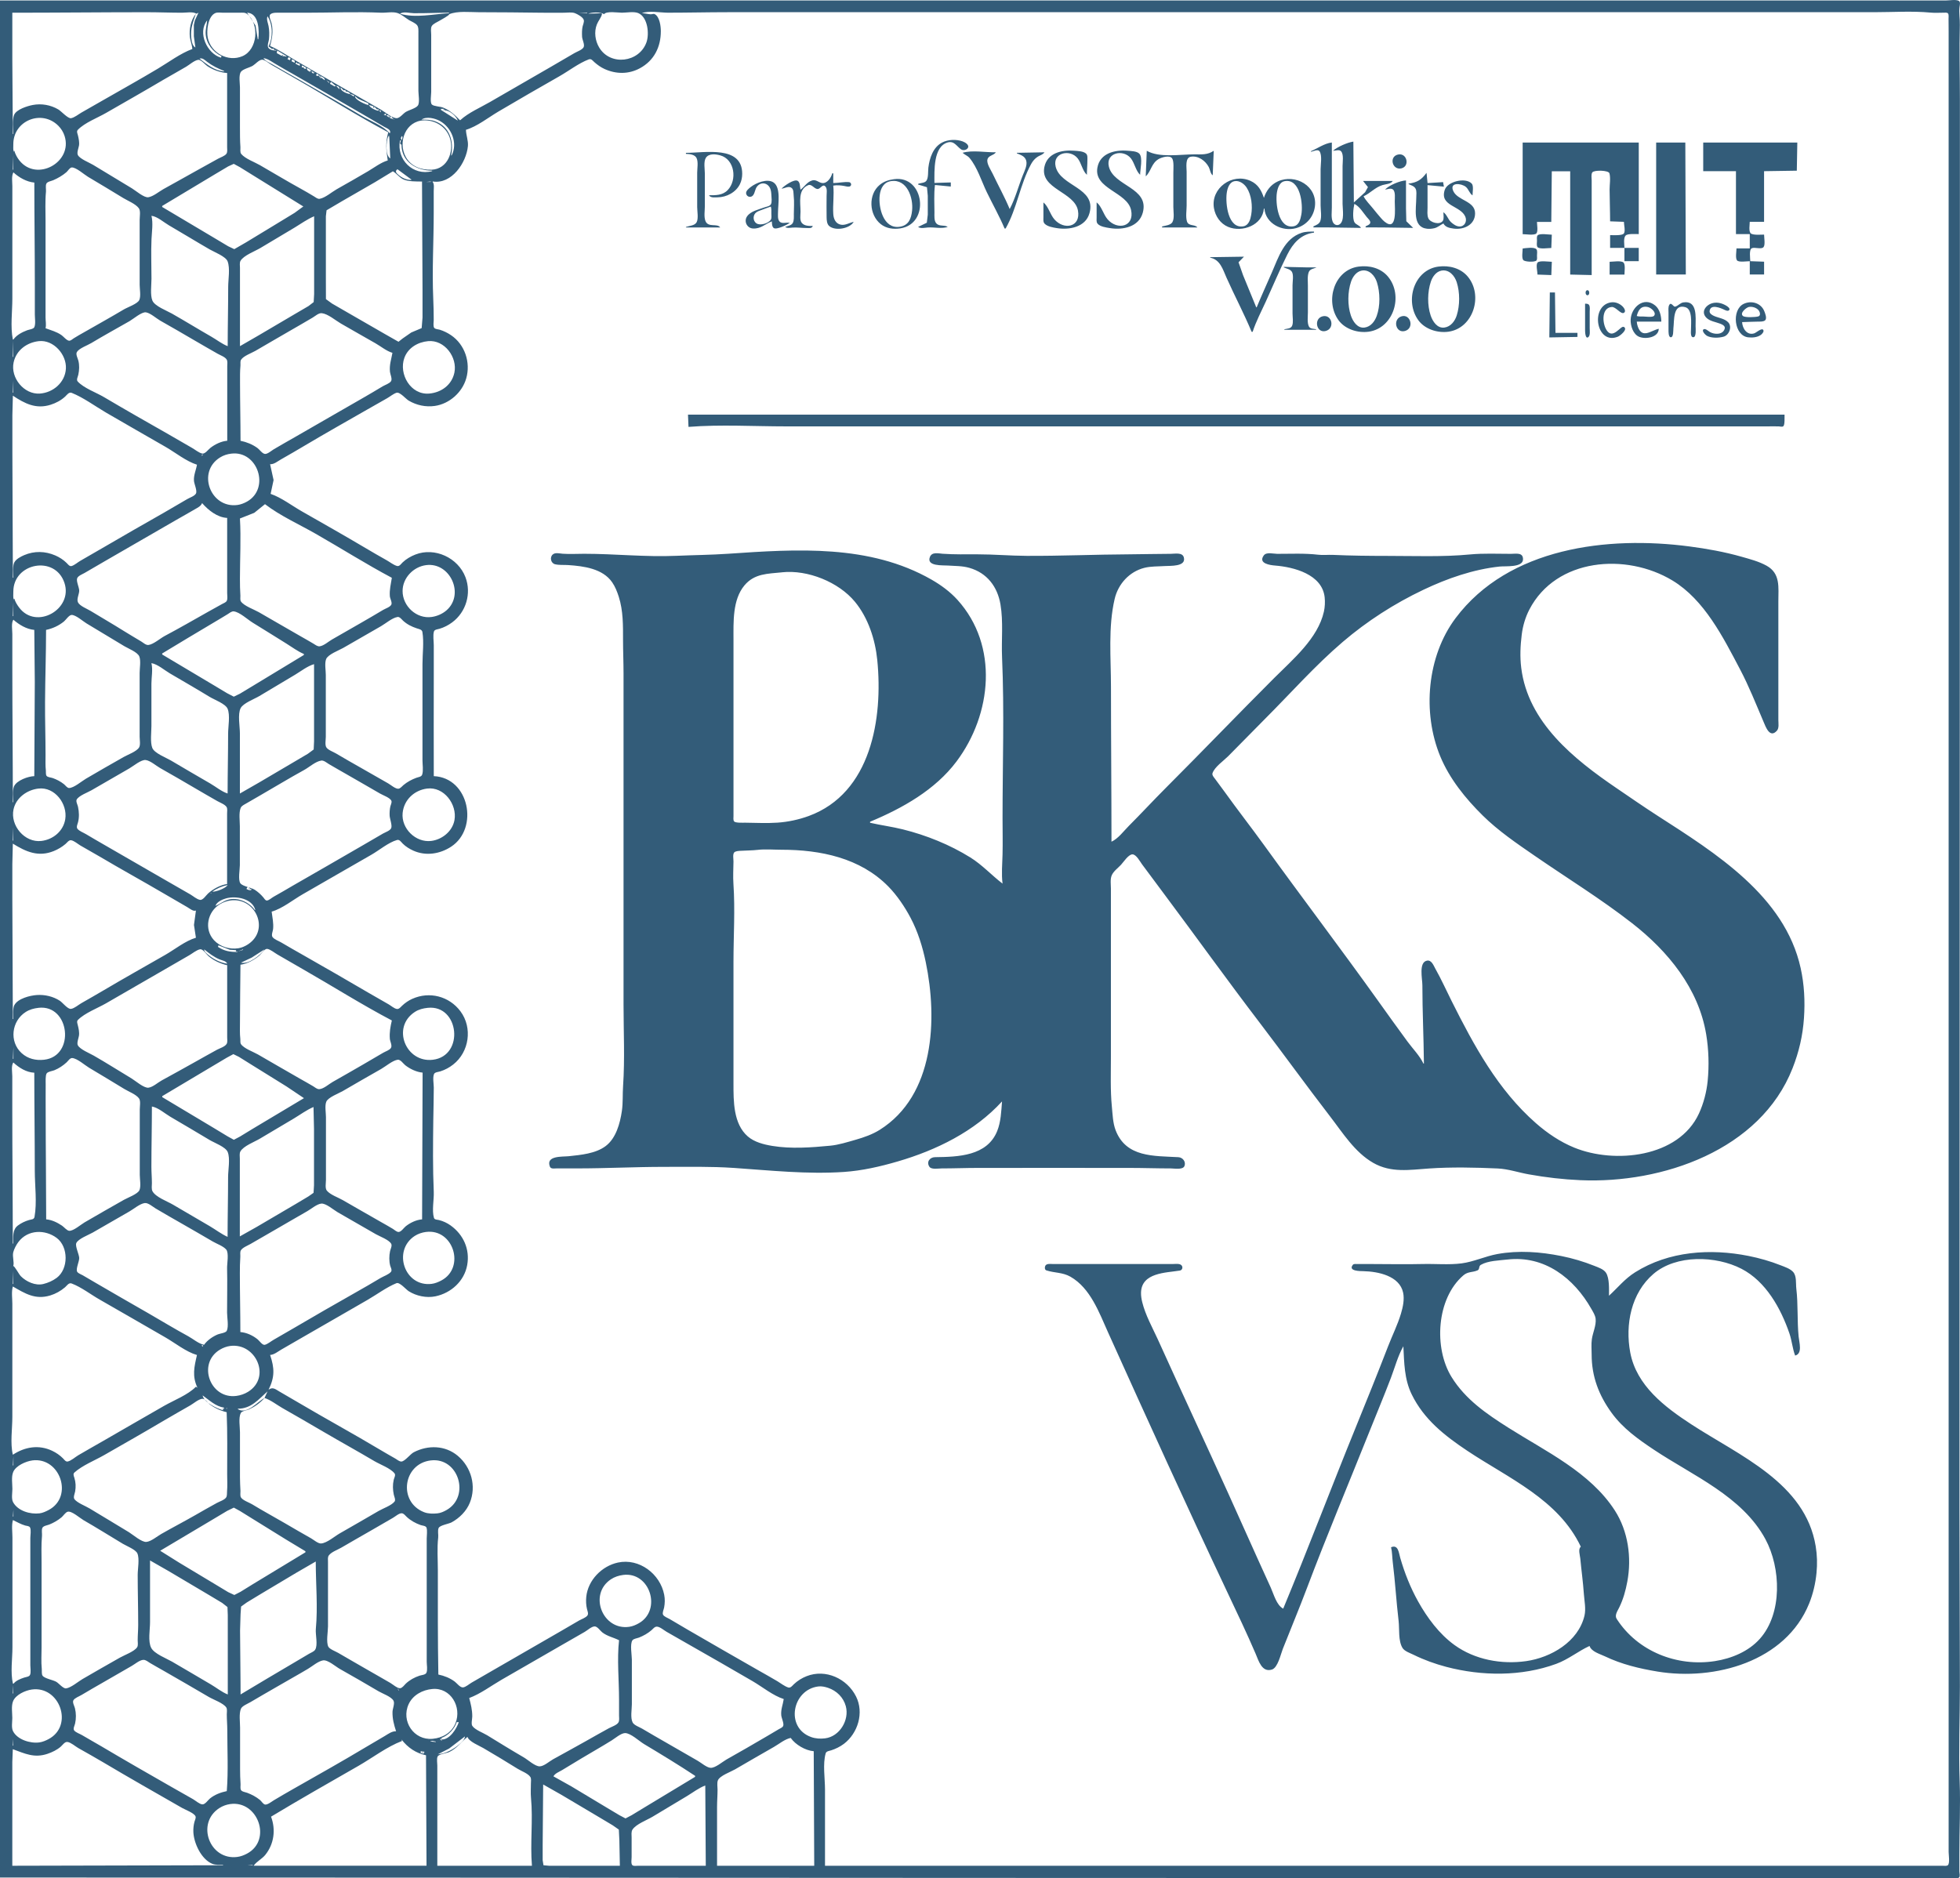 <?xml version="1.0" encoding="UTF-8" standalone="no"?>
<!-- Created with Inkscape (http://www.inkscape.org/) -->

<svg
   width="93.509mm"
   height="89.635mm"
   viewBox="0 0 93.509 89.635"
   version="1.1"
   id="svg1"
   xml:space="preserve"
   xmlns:inkscape="http://www.inkscape.org/namespaces/inkscape"
   xmlns:sodipodi="http://sodipodi.sourceforge.net/DTD/sodipodi-0.dtd"
   xmlns="http://www.w3.org/2000/svg"
   xmlns:svg="http://www.w3.org/2000/svg"><sodipodi:namedview
     id="namedview1"
     pagecolor="#ffffff"
     bordercolor="#000000"
     borderopacity="0.0"
     inkscape:showpageshadow="2"
     inkscape:pageopacity="0.0"
     inkscape:pagecheckerboard="0"
     inkscape:deskcolor="#d1d1d1"
     inkscape:document-units="mm" /><defs
     id="defs1" /><g
     inkscape:label="Layer 1"
     inkscape:groupmode="layer"
     id="layer1"
     transform="translate(-3.457,-47.843)"><path
       style="fill:#335c79;stroke:none;stroke-width:0.092"
       d="M 3.457,47.865 V 137.44 c 23.162,0 46.329,0.024 69.493,0.024 h 17.813 4.563 1.171 c 0.103,0 0.34,0.044 0.424,-0.025 0.063,-0.052 0.015,-0.219 0.015,-0.292 -0.001,-0.277 -1e-5,-0.553 -1e-5,-0.83 0,-1.146 0.056,-2.294 0.015,-3.441 -0.054,-1.503 0.01,-3.03 0.01,-4.539 0,-2.806 -0.02,-5.615 -0.02,-8.418 0,-17.489 0.02,-34.975 0.02,-52.462 V 52.574 c 0,-1.18 -0.033,-2.366 -0.003,-3.545 0.007,-0.279 -0.047,-0.573 -0.015,-0.847 0.01,-0.082 0.058,-0.255 -0.039,-0.302 -0.146,-0.072 -0.441,-0.015 -0.602,-0.015 h -1.488 -5.271 -18.813 -67.273 m 9.37,0.634 0.098,-0.049 -0.171,0.366 -0.049,0.22 9.6e-4,0.537 0.072,0.537 c -0.148,-0.084 -0.179,-0.307 -0.196,-0.464 -0.05,-0.439 0.083,-0.741 0.221,-1.147 -0.243,0.296 -0.332,0.747 -0.286,1.122 0.023,0.191 0.106,0.37 0.115,0.561 -0.562,0.205 -1.121,0.625 -1.635,0.932 -0.869,0.52 -1.756,1.014 -2.635,1.518 -0.341,0.196 -0.685,0.388 -1.025,0.586 -0.147,0.085 -0.319,0.23 -0.487,0.265 -0.148,0.031 -0.469,-0.333 -0.611,-0.417 -0.363,-0.216 -0.806,-0.293 -1.22,-0.213 -0.256,0.049 -0.786,0.211 -0.892,0.479 -0.089,0.225 -0.035,0.657 -0.035,0.901 h -0.024 l -0.024,-3.538 v -2.245 c 2.137,0 4.278,-0.024 6.417,-0.024 0.56,0 1.122,0.024 1.684,0.024 0.192,0 0.523,-0.064 0.683,0.049 m 3.514,1.537 c 0.099,-0.372 0.158,-0.69 0.073,-1.074 -0.023,-0.105 -0.157,-0.347 -0.058,-0.437 0.105,-0.095 0.343,-0.075 0.473,-0.075 h 1.22 c 1.194,0 2.392,-0.053 3.587,-9.59e-4 0.24,0.011 0.551,-0.059 0.781,0.015 0.194,0.062 0.386,0.237 0.561,0.343 0.116,0.069 0.29,0.132 0.376,0.239 0.077,0.096 0.063,0.265 0.063,0.381 v 0.903 1.854 c 0,0.167 0.072,0.556 -0.025,0.695 -0.094,0.134 -0.44,0.218 -0.585,0.311 -0.12,0.077 -0.27,0.278 -0.415,0.292 -0.2,0.02 -0.582,-0.303 -0.756,-0.402 -0.693,-0.394 -1.381,-0.797 -2.074,-1.192 -0.661,-0.377 -1.32,-0.758 -1.976,-1.143 -0.404,-0.237 -0.814,-0.522 -1.244,-0.707 m 9.077,3.538 h -0.024 c -0.238,-0.251 -0.478,-0.469 -0.805,-0.601 -0.13,-0.052 -0.437,-0.056 -0.529,-0.144 -0.096,-0.092 -0.033,-0.469 -0.033,-0.598 V 50.5 49.5 c 0,-0.118 -0.036,-0.308 0.027,-0.413 0.068,-0.112 0.254,-0.185 0.363,-0.251 0.071,-0.042 0.498,-0.273 0.464,-0.312 0.389,-0.169 0.994,-0.098 1.415,-0.098 1.001,0 2.002,0.012 3.001,0.024 0.358,0.004 0.716,9.3e-5 1.074,9.3e-5 0.156,0 0.364,-0.035 0.512,0.021 0.124,0.047 0.382,0.187 0.422,0.321 0.029,0.097 -0.035,0.222 -0.056,0.317 -0.034,0.158 -0.031,0.327 -0.024,0.488 0.006,0.137 0.141,0.384 0.071,0.504 -0.073,0.126 -0.316,0.205 -0.438,0.277 -0.382,0.224 -0.764,0.447 -1.147,0.669 -0.959,0.556 -1.921,1.107 -2.879,1.663 -0.461,0.267 -1.021,0.505 -1.415,0.864 m 17.398,83.304 v -3.636 c 0,-0.527 -0.114,-1.221 0.032,-1.729 0.03,-0.105 0.173,-0.115 0.261,-0.143 0.214,-0.069 0.431,-0.175 0.61,-0.311 0.669,-0.51 0.965,-1.485 0.579,-2.257 -0.429,-0.858 -1.449,-1.329 -2.36,-0.971 -0.225,0.088 -0.435,0.22 -0.61,0.386 -0.072,0.069 -0.155,0.189 -0.268,0.153 -0.175,-0.056 -0.355,-0.202 -0.512,-0.296 -0.314,-0.187 -0.634,-0.364 -0.952,-0.545 -1.108,-0.633 -2.215,-1.269 -3.319,-1.91 -0.294,-0.171 -0.587,-0.342 -0.878,-0.517 -0.087,-0.052 -0.269,-0.113 -0.312,-0.21 -0.039,-0.088 0.036,-0.246 0.053,-0.336 0.038,-0.209 0.044,-0.401 0.004,-0.61 -0.191,-0.995 -1.19,-1.757 -2.209,-1.537 -0.764,0.165 -1.429,0.839 -1.509,1.635 -0.019,0.193 -0.011,0.398 0.035,0.586 0.022,0.09 0.083,0.224 0.018,0.308 -0.083,0.107 -0.283,0.172 -0.4,0.239 -0.301,0.175 -0.601,0.353 -0.903,0.526 -1.058,0.608 -2.114,1.222 -3.172,1.83 -0.35,0.201 -0.698,0.406 -1.049,0.606 -0.111,0.063 -0.287,0.222 -0.415,0.228 -0.138,0.006 -0.288,-0.203 -0.39,-0.278 -0.231,-0.172 -0.501,-0.278 -0.781,-0.336 -0.031,-1.658 -0.024,-3.318 -0.024,-4.978 0,-0.514 -0.043,-1.051 0.017,-1.562 0.016,-0.134 -0.037,-0.333 0.022,-0.456 0.061,-0.129 0.488,-0.195 0.62,-0.268 0.376,-0.207 0.705,-0.533 0.867,-0.935 0.322,-0.796 0.066,-1.699 -0.575,-2.238 -0.602,-0.506 -1.422,-0.522 -2.098,-0.172 -0.17,0.088 -0.419,0.429 -0.588,0.444 -0.098,0.008 -0.21,-0.094 -0.291,-0.14 -0.228,-0.131 -0.458,-0.259 -0.683,-0.395 -1.313,-0.787 -2.66,-1.517 -3.977,-2.297 -0.292,-0.173 -0.587,-0.34 -0.878,-0.512 -0.191,-0.113 -0.316,-0.227 -0.512,-0.083 0.297,-0.6 0.287,-1.028 0.073,-1.659 0.192,-0.01 0.374,-0.164 0.537,-0.258 0.374,-0.217 0.747,-0.434 1.122,-0.648 0.994,-0.568 1.983,-1.145 2.977,-1.715 0.45,-0.258 0.911,-0.608 1.391,-0.804 0.154,-0.063 0.451,0.297 0.586,0.383 0.362,0.23 0.847,0.331 1.269,0.245 0.754,-0.155 1.385,-0.729 1.522,-1.497 0.133,-0.746 -0.177,-1.444 -0.79,-1.885 -0.169,-0.121 -0.359,-0.21 -0.561,-0.259 -0.078,-0.019 -0.209,-0.011 -0.236,-0.104 -0.107,-0.361 0.008,-0.863 -0.009,-1.241 -0.049,-1.126 -0.037,-2.263 -0.023,-3.392 0.006,-0.527 0.024,-1.057 0.024,-1.586 0,-0.175 -0.062,-0.493 0.015,-0.651 0.041,-0.085 0.221,-0.095 0.302,-0.122 0.226,-0.074 0.423,-0.179 0.61,-0.326 0.765,-0.6 0.931,-1.752 0.347,-2.537 -0.539,-0.725 -1.483,-0.964 -2.3,-0.597 -0.179,0.08 -0.346,0.195 -0.488,0.33 -0.065,0.062 -0.143,0.167 -0.244,0.154 -0.128,-0.017 -0.279,-0.154 -0.39,-0.218 -0.317,-0.182 -0.636,-0.362 -0.952,-0.547 -1.036,-0.609 -2.08,-1.207 -3.123,-1.802 -0.35,-0.2 -0.703,-0.397 -1.049,-0.604 -0.121,-0.073 -0.339,-0.147 -0.422,-0.263 -0.068,-0.095 0.017,-0.276 0.028,-0.381 0.028,-0.283 -0.034,-0.551 -0.069,-0.83 0.514,-0.148 1.024,-0.568 1.488,-0.833 1.092,-0.623 2.177,-1.26 3.27,-1.882 0.373,-0.213 0.809,-0.585 1.22,-0.703 0.124,-0.036 0.198,0.095 0.273,0.169 0.145,0.145 0.322,0.254 0.508,0.338 0.595,0.268 1.271,0.162 1.806,-0.19 1.331,-0.875 0.86,-3.292 -0.83,-3.365 0,-1.594 -0.008,-3.189 -2e-5,-4.783 0.002,-0.488 2e-5,-0.976 2e-5,-1.464 0,-0.197 -0.048,-0.466 0.008,-0.655 0.029,-0.097 0.178,-0.105 0.261,-0.129 0.219,-0.064 0.427,-0.172 0.61,-0.308 0.663,-0.49 0.926,-1.382 0.633,-2.153 -0.353,-0.931 -1.465,-1.445 -2.39,-1.083 -0.221,0.086 -0.438,0.212 -0.61,0.376 -0.074,0.071 -0.151,0.203 -0.269,0.169 -0.169,-0.05 -0.335,-0.185 -0.488,-0.271 -0.344,-0.192 -0.686,-0.391 -1.025,-0.592 -1.001,-0.593 -2.015,-1.167 -3.026,-1.744 -0.477,-0.272 -0.97,-0.654 -1.488,-0.833 l 0.141,-0.659 -0.166,-0.756 c 0.185,0.011 0.357,-0.138 0.512,-0.226 0.392,-0.223 0.784,-0.45 1.171,-0.681 0.968,-0.576 1.951,-1.129 2.928,-1.689 l 0.976,-0.555 c 0.141,-0.081 0.285,-0.205 0.439,-0.258 0.162,-0.056 0.442,0.289 0.586,0.374 0.374,0.222 0.815,0.315 1.244,0.254 0.698,-0.099 1.311,-0.646 1.502,-1.318 0.215,-0.755 -0.062,-1.607 -0.722,-2.056 -0.166,-0.113 -0.345,-0.201 -0.537,-0.262 -0.073,-0.023 -0.219,-0.025 -0.268,-0.089 -0.062,-0.08 -0.025,-0.279 -0.025,-0.376 0,-0.343 -0.008,-0.683 -0.023,-1.025 -0.06,-1.363 0.023,-2.738 0.023,-4.099 v -1.025 c 0,-0.136 0.036,-0.327 -0.049,-0.439 v -0.024 c 0.904,0.149 1.606,-0.897 1.68,-1.684 0.025,-0.264 -0.088,-0.519 -0.093,-0.781 0.523,-0.154 1.067,-0.585 1.537,-0.864 0.97,-0.575 1.949,-1.136 2.928,-1.695 0.445,-0.254 0.913,-0.618 1.391,-0.8 0.124,-0.047 0.185,0.055 0.269,0.13 0.146,0.129 0.309,0.247 0.488,0.328 0.553,0.249 1.145,0.255 1.684,-0.035 0.683,-0.368 1.002,-1.021 1,-1.774 -3.7e-4,-0.233 -0.055,-0.679 -0.287,-0.807 -0.061,-0.034 -0.136,0.009 -0.201,0.005 -0.14,-0.008 -0.273,-0.051 -0.415,-0.052 0.32,-0.134 0.895,-0.024 1.244,-0.024 0.953,0 1.902,-0.024 2.855,-0.024 h 9.809 33.99 10.883 c 0.895,0 1.818,-0.064 2.708,0.02 0.201,0.019 0.409,0.004 0.61,0.004 0.061,2.9e-5 0.175,-0.019 0.217,0.039 0.042,0.058 0.021,0.185 0.023,0.254 0.004,0.203 0.004,0.407 0.004,0.61 v 2.367 9.028 34.503 31.404 7.686 1.879 c 0,0.128 0.067,0.55 -0.039,0.634 -0.06,0.047 -0.183,0.025 -0.254,0.025 h -0.683 -2.66 -10.248 -39.725 M 13.734,48.465 c 0.101,-0.042 0.254,-0.015 0.362,-0.015 h 0.781 c 0.121,0 0.264,-0.023 0.365,0.057 0.607,0.478 0.509,1.706 -0.219,2.017 -0.688,0.294 -1.5,-0.152 -1.654,-0.878 -0.068,-0.318 0.004,-1.032 0.365,-1.181 m 2.045,1.254 h -0.024 l -0.108,-0.659 -0.404,-0.61 c 0.572,0.014 0.588,0.868 0.537,1.269 m 9.101,-1.269 v 0.024 c -0.744,0.038 -1.601,0.244 -2.342,0.024 0.174,-0.119 0.461,-0.027 0.659,-0.025 0.562,0.007 1.123,-0.024 1.684,-0.024 m 6.588,0 v 0.024 h -0.39 l 0.39,-0.024 m 0.805,0.073 c 0.106,-0.164 0.668,-0.073 0.854,-0.073 0.219,0 0.574,-0.068 0.777,0.018 0.46,0.195 0.535,1 0.392,1.397 -0.346,0.965 -1.722,1.139 -2.256,0.244 -0.192,-0.322 -0.249,-0.745 -0.11,-1.098 0.067,-0.171 0.197,-0.313 0.246,-0.488 l -0.024,-0.049 -0.634,0.024 c 0.178,-0.075 0.6,-0.088 0.756,0.024 m 1.757,-0.049 -0.024,0.024 0.024,-0.024 m -1.806,0.049 -0.049,0.073 0.049,-0.073 m -16.007,0.098 c 0.258,0.388 0.263,1.034 0.049,1.44 l 0.171,0.122 0.073,-0.024 0.024,0.073 h 0.098 v 0.024 c -0.119,0.006 -0.327,-0.028 -0.386,-0.152 -0.05,-0.105 0.029,-0.276 0.04,-0.385 0.02,-0.203 0.02,-0.435 -0.02,-0.634 -0.029,-0.146 -0.109,-0.319 -0.049,-0.464 m -2.879,0.195 c -0.018,0.221 -0.087,0.435 -0.071,0.659 0.032,0.456 0.349,0.86 0.754,1.049 l -0.024,0.073 c -0.66,-0.19 -1.134,-1.192 -0.659,-1.781 m -0.602,0.041 0.008,0.016 -0.008,-0.016 m 2.969,0.911 -0.024,0.024 0.024,-0.024 m 0.041,0.016 -0.008,0.016 0.008,-0.016 m -0.016,0.057 -0.024,0.024 0.024,-0.024 m -0.049,0.098 -0.024,0.024 0.024,-0.024 m 0.805,0.244 0.024,0.024 -0.024,-0.024 m -0.049,0.024 0.024,0.024 -0.024,-0.024 m 0.146,0.024 0.024,0.024 -0.024,-0.024 m -0.073,0.024 -0.024,0.024 0.024,-0.024 m 0.171,0 0.439,0.268 v 0.024 l -0.098,-0.024 h -0.098 l 0.049,-0.073 -0.073,0.049 h -0.024 l -0.22,-0.122 0.024,-0.122 m -0.073,0.049 -0.024,0.024 0.024,-0.024 m 0.22,0.073 0.049,0.049 -0.049,-0.049 m -4.026,0.098 -0.024,0.024 0.024,-0.024 m 4.221,0.024 0.024,0.024 -0.024,-0.024 m 0.049,0.024 0.024,0.024 -0.024,-0.024 m -3.001,0.024 -0.024,0.024 0.024,-0.024 m 0.073,0.024 -0.024,0.024 0.024,-0.024 m 3.075,0 0.098,0.049 -0.024,0.098 -0.122,-0.049 0.049,-0.098 m -4.319,0.049 -0.024,0.024 0.024,-0.024 m 1.244,0.61 v 0.024 c -0.468,-0.038 -0.814,-0.339 -1.171,-0.61 0.14,-0.054 0.261,0.075 0.366,0.155 0.242,0.184 0.523,0.321 0.805,0.431 m 7.906,2.977 c -0.326,-0.369 -0.922,-0.585 -1.342,-0.835 -1.049,-0.625 -2.113,-1.228 -3.172,-1.835 -0.358,-0.205 -0.719,-0.405 -1.074,-0.614 -0.139,-0.082 -0.354,-0.162 -0.439,-0.302 0.198,0.02 0.37,0.154 0.537,0.254 0.29,0.174 0.585,0.339 0.878,0.506 1.101,0.628 2.195,1.268 3.294,1.9 0.351,0.202 0.698,0.412 1.049,0.614 0.117,0.067 0.361,0.146 0.268,0.314 m -7.759,-2.879 v 2.782 0.756 c 0,0.092 0.023,0.226 -0.029,0.308 -0.072,0.114 -0.295,0.181 -0.41,0.247 -0.348,0.198 -0.702,0.384 -1.049,0.582 -0.517,0.296 -1.043,0.577 -1.562,0.871 -0.205,0.117 -0.473,0.343 -0.708,0.382 -0.202,0.034 -0.607,-0.318 -0.781,-0.423 -0.619,-0.372 -1.235,-0.751 -1.854,-1.122 -0.18,-0.108 -0.625,-0.281 -0.725,-0.463 -0.064,-0.116 0.029,-0.333 0.05,-0.454 0.027,-0.151 -0.014,-0.34 -0.049,-0.488 -0.022,-0.095 -0.081,-0.192 -6e-5,-0.274 0.335,-0.34 0.922,-0.559 1.334,-0.796 0.912,-0.524 1.828,-1.044 2.733,-1.58 0.363,-0.215 0.736,-0.414 1.098,-0.631 0.158,-0.095 0.38,-0.293 0.561,-0.325 0.144,-0.026 0.329,0.218 0.439,0.293 0.277,0.188 0.618,0.309 0.952,0.335 m 7.686,2.83 c -0.136,0.499 -0.099,0.84 -0.024,1.342 -0.324,0.095 -0.638,0.335 -0.927,0.508 -0.499,0.298 -1.008,0.58 -1.513,0.869 -0.232,0.133 -0.542,0.405 -0.805,0.453 -0.098,0.018 -0.19,-0.065 -0.268,-0.112 -0.209,-0.126 -0.42,-0.251 -0.634,-0.368 -0.658,-0.361 -1.301,-0.752 -1.952,-1.126 -0.259,-0.149 -0.695,-0.303 -0.888,-0.531 -0.069,-0.082 -0.035,-0.228 -0.041,-0.327 -0.022,-0.317 -0.022,-0.633 -0.022,-0.952 v -1.903 c 0,-0.193 -0.071,-0.58 0.049,-0.744 0.095,-0.129 0.418,-0.199 0.561,-0.286 0.122,-0.074 0.296,-0.279 0.439,-0.288 0.13,-0.008 0.329,0.17 0.439,0.234 0.389,0.226 0.78,0.45 1.171,0.673 1.475,0.842 2.917,1.761 4.417,2.558 m -4.587,-3.489 0.122,0.073 v 0.098 l -0.146,-0.073 0.024,-0.098 m 0.024,0.049 0.024,0.024 -0.024,-0.024 m 0.146,0.049 v 0.073 l 0.073,-0.024 -0.024,0.049 h 0.024 l 0.122,0.024 v 0.098 l -0.195,-0.098 v -0.122 m 0.098,0.098 0.024,0.024 -0.024,-0.024 m 0.146,0.049 -0.024,0.024 0.024,-0.024 m 0,0.049 -0.024,0.024 0.024,-0.024 m 0.049,0 0.195,0.098 v 0.073 l -0.098,-0.024 v -0.049 h -0.098 v -0.098 m 0.049,0.049 0.024,0.024 -0.024,-0.024 m 0.195,0.073 0.049,0.024 0.171,0.098 v 0.024 l -0.073,-0.024 0.024,0.073 c -0.087,-0.038 -0.193,-0.087 -0.171,-0.195 m 0.22,0.171 h 0.073 v 0.049 l 0.049,-0.024 v 0.049 h 0.024 l 0.024,-0.024 c -0.069,0.06 -0.146,0.045 -0.171,-0.049 m 0.244,0.098 0.098,0.049 -0.024,0.049 h 0.098 v 0.098 h 0.024 v -0.073 c 0.094,0.044 0.197,0.083 0.195,0.195 l -0.171,-0.122 -0.049,0.024 -0.049,-0.098 -0.146,-0.024 0.024,-0.098 m 0.024,0.049 0.024,0.024 -0.024,-0.024 m 0.22,0.122 0.049,0.049 -0.049,-0.049 m 0.122,0.073 0.024,0.024 -0.024,-0.024 m 0.073,0.073 -0.024,0.024 0.024,-0.024 m 0.171,0.098 -0.024,0.024 -0.122,-0.122 0.146,0.098 m -0.049,-0.024 0.024,0.024 -0.024,-0.024 m 0.122,0 0.195,0.171 0.049,0.024 c 0.103,0.003 0.154,0.044 0.171,0.146 h -0.024 l -0.146,-0.146 -0.073,0.024 -0.22,-0.122 0.049,-0.098 m 0.268,0.195 0.024,0.024 -0.024,-0.024 m 0.195,0.073 0.146,0.146 0.073,-0.024 0.024,0.073 c 0.099,-9.2e-5 0.168,0.037 0.22,0.122 l 0.171,0.049 v 0.073 l -0.195,-0.122 c -0.129,-0.009 -0.483,-0.156 -0.439,-0.317 m 0.171,0.171 0.024,0.024 -0.024,-0.024 m 0.317,0.146 0.024,0.024 -0.024,-0.024 m 0.195,0.098 0.146,0.122 0.146,0.073 0.342,0.146 v 0.073 l 0.244,0.073 v 0.073 h 0.049 l -0.024,-0.049 h 0.024 l 0.122,0.122 h 0.098 l -0.049,0.073 0.122,-0.024 0.024,0.098 -0.073,-0.073 c -0.116,0.01 -0.472,-0.15 -0.488,-0.268 -0.151,-0.019 -0.708,-0.264 -0.683,-0.439 m 0.049,0.049 0.024,0.024 -0.024,-0.024 m 0.163,0.13 0.016,0.008 -0.016,-0.008 m 0.179,0.065 0.024,0.024 -0.024,-0.024 m 0.024,0.049 0.024,0.024 -0.024,-0.024 m 3.441,0.195 -0.024,0.024 0.024,-0.024 m 0.171,0.057 c 0.019,0 0.004,0.012 -0.008,0.008 l 0.008,-0.008 m 0.22,0.065 -0.049,0.073 0.098,-0.049 -0.024,0.049 h 0.024 c 0.226,-2.77e-4 0.54,0.282 0.61,0.488 l -0.805,-0.512 v -0.049 h 0.146 m -0.073,0 0.024,0.024 -0.024,-0.024 m -3.099,0.024 0.024,0.024 -0.024,-0.024 m 0.244,0.098 -0.024,0.024 0.024,-0.024 m 0.073,0.049 -0.024,0.024 0.024,-0.024 m 0.098,0.049 -0.024,0.098 -0.098,-0.049 0.122,-0.049 m -0.073,0 -0.024,0.049 0.024,-0.049 m 0.195,0.073 -0.024,0.073 0.073,-0.049 -0.024,0.098 -0.146,-0.098 0.122,-0.024 m 0.098,0.049 0.098,0.122 0.098,0.049 -0.244,-0.073 0.049,-0.098 M 4.14,55.039 h -0.024 v 0.073 c -0.039,-0.117 -0.024,-0.267 -0.024,-0.39 -8e-5,-1.125 1.354,-1.672 2.147,-0.878 0.137,0.137 0.24,0.303 0.299,0.488 0.401,1.25 -1.326,2.206 -2.153,1.171 -0.107,-0.134 -0.197,-0.298 -0.244,-0.463 m 17.935,-1.586 0.024,0.024 -0.024,-0.024 m 0.049,0.024 0.024,0.024 -0.024,-0.024 m 2.879,1.781 h -0.024 c 0.136,-0.661 -0.059,-1.363 -0.756,-1.626 -0.217,-0.082 -0.43,-0.082 -0.659,-0.082 0.235,-0.167 0.648,-0.063 0.878,0.065 0.557,0.309 0.863,1.053 0.561,1.643 m -1.488,-1.708 -0.024,0.024 0.024,-0.024 m -1.244,0.024 -0.024,0.024 0.024,-0.024 m 1.415,0.011 c 0.548,-0.013 1.059,0.312 1.232,0.843 0.209,0.642 -0.105,1.477 -0.866,1.512 -0.496,0.023 -0.987,-0.154 -1.237,-0.609 -0.392,-0.713 -0.004,-1.726 0.871,-1.746 m 1.83,0.111 -0.024,0.024 0.024,-0.024 m 0.049,0.073 -0.024,0.024 0.024,-0.024 m 0.024,0.464 -0.024,0.024 0.024,-0.024 m -2.904,0.049 -0.024,0.024 0.024,-0.024 m -0.659,0.024 v 0.024 h -0.073 l 0.073,-0.024 m 0.61,0.024 0.024,0.049 -0.024,0.146 c -0.084,-0.056 -0.06,-0.125 0,-0.195 m -0.61,0.024 0.049,1.049 c -0.248,-0.156 -0.196,-0.817 -0.098,-1.049 h 0.049 m 0.561,0.122 0.024,0.024 -0.024,-0.024 m 24.669,2.147 v 0.024 l 0.424,0.129 0.039,0.407 v 0.903 l -0.046,0.385 -0.417,0.2 c 0.133,0.091 0.313,0.037 0.464,0.027 0.317,-0.022 0.644,0.071 0.952,-0.027 -0.165,-0.113 -0.401,-0.002 -0.551,-0.176 -0.106,-0.123 -0.084,-0.356 -0.084,-0.507 0,-0.436 -0.03,-0.885 0.024,-1.318 l 0.756,0.073 v -0.195 l -0.781,0.024 c 0,-0.563 -0.063,-1.736 0.634,-1.933 0.308,-0.087 0.427,0.186 0.639,0.332 0.092,0.064 0.256,0.034 0.318,-0.062 0.098,-0.151 -0.136,-0.281 -0.249,-0.321 -0.299,-0.107 -0.694,-0.092 -0.976,0.056 -0.432,0.227 -0.598,0.742 -0.655,1.196 -0.021,0.17 0.01,0.489 -0.095,0.629 -0.087,0.116 -0.275,0.093 -0.397,0.152 m -24.669,-2.074 c -0.026,0.07 -0.082,0.18 0.024,0.195 5.5e-4,0.829 0.72,1.244 1.464,1.244 v 0.024 c -0.917,0.237 -1.707,-0.549 -1.537,-1.464 h 0.049 m 44.458,0.488 c 0.12,0.011 0.304,-0.079 0.397,0.032 0.129,0.155 0.067,0.513 0.067,0.7 v 1.806 c 0,0.258 0.107,0.819 -0.147,0.979 -0.127,0.08 -0.269,0.004 -0.323,-0.126 -0.083,-0.201 -0.042,-0.471 -0.042,-0.683 v -3.099 c -0.344,0.035 -0.684,0.283 -1,0.415 v 0.024 c 0.118,-0.01 0.329,-0.14 0.413,-0.02 0.133,0.191 0.051,0.625 0.051,0.85 v 1.732 c 0,0.22 0.062,0.55 -0.018,0.756 -0.053,0.136 -0.202,0.187 -0.324,0.244 v 0.049 l 0.659,8.3e-4 1.61,0.024 c -0.069,-0.133 -0.24,-0.144 -0.313,-0.273 -0.103,-0.182 -0.052,-0.675 -0.004,-0.874 0.257,0.128 0.416,0.418 0.596,0.634 0.054,0.065 0.178,0.171 0.163,0.266 -0.014,0.092 -0.152,0.135 -0.222,0.173 v 0.049 l 0.854,0.004 1.415,0.02 -0.327,-0.318 -0.015,-0.61 V 56.454 c -0.271,0.006 -0.823,0.233 -1,0.439 0.113,-0.015 0.28,-0.091 0.38,-0.006 0.126,0.107 0.084,0.42 0.084,0.568 0,0.329 0.125,1.464 -0.488,0.965 -0.068,-0.055 -0.124,-0.118 -0.181,-0.184 -0.125,-0.144 -0.246,-0.29 -0.365,-0.439 -0.148,-0.186 -0.345,-0.376 -0.454,-0.586 0.324,-0.151 0.543,-0.424 0.903,-0.536 0.152,-0.047 0.403,-0.049 0.488,-0.196 h -1.415 l 0.233,0.293 -0.136,0.244 -0.536,0.488 -0.024,-2.904 c -0.289,0.043 -0.755,0.249 -0.976,0.439 m 9.053,-0.39 v 4.368 c 0.132,0 0.572,0.07 0.658,-0.039 0.083,-0.104 0.025,-0.417 0.025,-0.546 h 0.683 l 0.024,-2.416 h 0.878 v 4.929 l 1.025,0.024 v -3.563 -0.952 c 0,-0.107 -0.034,-0.289 0.029,-0.383 0.081,-0.122 0.777,-0.107 0.818,0.042 0.063,0.229 0.007,0.542 0.008,0.779 0.002,0.503 0.024,1.008 0.024,1.513 l 0.659,0.024 c 0,0.142 0.079,0.434 -6.4e-4,0.553 -0.076,0.114 -0.526,0.081 -0.658,0.081 v 0.61 h 0.683 v 0.634 h 0.683 v -0.634 h -0.683 c 0,-0.152 -0.06,-0.481 0.063,-0.595 0.1,-0.094 0.483,-0.063 0.621,-0.064 v -4.368 h -5.539 m 6.369,0 v 6.295 h 1.415 l -0.024,-6.295 h -1.391 m 2.245,0 v 1.366 h 1.074 0.488 v 0.952 2.05 h 0.659 v 0.683 h -0.634 c 0,0.134 -0.06,0.463 0.025,0.571 0.083,0.104 0.484,0.039 0.609,0.039 v 0.634 h 0.683 v -0.61 l -0.659,-0.024 c 0,-0.135 -0.07,-0.556 0.077,-0.62 0.137,-0.06 0.458,0.071 0.557,-0.054 0.088,-0.111 0.025,-0.456 0.025,-0.595 -0.139,0 -0.542,0.038 -0.641,-0.064 -0.1,-0.102 -0.043,-0.413 -0.043,-0.546 h 0.683 v -2.416 l 1.562,-0.024 0.024,-1.342 h -4.49 m -31.477,2.855 v 0.708 c 0,0.102 -0.02,0.228 0.057,0.308 0.133,0.139 0.397,0.181 0.578,0.211 0.588,0.097 1.377,-0.037 1.563,-0.714 0.337,-1.224 -1.385,-1.268 -1.615,-2.22 -0.162,-0.67 0.695,-0.852 1.054,-0.39 0.176,0.226 0.228,0.598 0.437,0.78 0,-0.237 0.025,-0.471 0.024,-0.708 -4e-5,-0.097 0.016,-0.226 -0.061,-0.3 -0.129,-0.123 -0.406,-0.128 -0.573,-0.141 -0.586,-0.047 -1.286,0.107 -1.42,0.783 -0.208,1.049 1.442,1.177 1.604,2.074 0.143,0.795 -0.673,0.945 -1.128,0.415 -0.202,-0.235 -0.283,-0.614 -0.52,-0.805 m 2.538,0 v 0.708 c 0,0.095 -0.022,0.225 0.043,0.304 0.12,0.148 0.416,0.185 0.592,0.214 0.607,0.1 1.382,-0.047 1.568,-0.738 0.321,-1.198 -1.393,-1.258 -1.619,-2.196 -0.162,-0.67 0.695,-0.852 1.054,-0.39 0.176,0.227 0.231,0.593 0.437,0.78 0,-0.24 0.139,-0.822 -0.039,-1.009 -0.116,-0.123 -0.414,-0.127 -0.571,-0.14 -0.593,-0.048 -1.305,0.116 -1.428,0.807 -0.181,1.016 1.423,1.164 1.607,2.025 0.171,0.802 -0.658,0.98 -1.123,0.439 -0.201,-0.234 -0.282,-0.617 -0.52,-0.805 m 2.391,-2.464 -0.049,1.22 c 0.256,-0.236 0.266,-0.617 0.61,-0.821 0.14,-0.083 0.541,-0.213 0.654,-0.027 0.087,0.143 0.053,0.51 0.053,0.678 v 1.635 c 0,0.206 0.062,0.545 -0.049,0.729 -0.083,0.137 -0.345,0.162 -0.488,0.198 v 0.049 h 0.561 1.122 c -0.116,-0.164 -0.425,-0.044 -0.498,-0.293 -0.066,-0.222 -0.014,-0.525 -0.014,-0.756 v -1.61 c 0,-0.204 -0.081,-0.667 0.195,-0.716 0.361,-0.064 0.705,0.193 0.863,0.496 0.062,0.119 0.075,0.313 0.186,0.39 l 0.049,-1.171 c -0.299,0.203 -0.576,0.171 -0.927,0.171 -0.699,0 -1.664,0.173 -2.269,-0.171 m -21.985,0.098 v 0.049 c 0.169,0.007 0.418,0.025 0.505,0.196 0.093,0.183 0.032,0.506 0.032,0.707 v 1.635 c 0,0.197 0.069,0.554 -0.029,0.729 -0.091,0.163 -0.352,0.164 -0.508,0.222 v 0.024 h 1.635 c -0.141,-0.217 -0.578,0.027 -0.707,-0.317 -0.076,-0.203 -0.025,-0.493 -0.025,-0.708 v -1.537 c 0,-0.211 -0.068,-0.571 0.045,-0.756 0.139,-0.226 0.469,-0.183 0.687,-0.124 0.696,0.189 0.818,1.179 0.359,1.657 -0.246,0.256 -0.568,0.248 -0.896,0.248 0.082,0.134 0.276,0.098 0.415,0.098 0.425,-0.002 0.879,-0.242 1.066,-0.634 0.074,-0.155 0.105,-0.317 0.106,-0.488 0.002,-1.365 -1.784,-1 -2.684,-1 m 13.201,0 c 0.102,0.095 0.238,0.136 0.329,0.245 0.373,0.447 0.572,1.113 0.824,1.634 0.278,0.575 0.602,1.145 0.848,1.732 h 0.049 c 0.542,-0.952 0.69,-2.112 1.215,-3.075 0.078,-0.143 0.183,-0.268 0.322,-0.355 0.11,-0.068 0.245,-0.095 0.317,-0.207 l -1.318,0.024 v 0.024 c 0.181,0.08 0.377,0.128 0.444,0.342 0.069,0.22 -0.081,0.506 -0.161,0.708 -0.21,0.525 -0.36,1.113 -0.625,1.61 -0.238,-0.572 -0.546,-1.123 -0.811,-1.684 -0.082,-0.173 -0.3,-0.485 -0.25,-0.683 0.051,-0.202 0.308,-0.187 0.401,-0.342 -0.488,0.011 -1.118,-0.114 -1.586,0.024 m -45.288,0.073 -0.024,0.024 0.024,-0.024 m 66.053,0.013 c -0.438,0.106 -0.259,0.761 0.171,0.657 0.416,-0.101 0.264,-0.762 -0.171,-0.657 m -66.053,0.036 v 0.683 h -0.024 l 0.024,-0.683 m 13.835,2.44 -0.415,0.304 -0.903,0.55 -1.415,0.859 -0.561,0.324 -0.293,-0.139 -0.634,-0.379 -2.513,-1.495 v -0.049 l 2.513,-1.509 0.634,-0.377 0.268,-0.123 0.293,0.159 0.659,0.409 2.367,1.466 M 5.63,63.506 c 0.04,-0.169 1e-5,-0.34 0,-0.512 v -1.098 -3.514 c 0,-0.462 -0.024,-0.931 0.02,-1.391 0.011,-0.115 -0.03,-0.278 0.019,-0.384 0.045,-0.097 0.237,-0.125 0.327,-0.164 0.226,-0.097 0.448,-0.226 0.634,-0.387 0.066,-0.057 0.155,-0.217 0.249,-0.222 0.207,-0.012 0.596,0.34 0.776,0.446 0.565,0.331 1.123,0.675 1.684,1.014 0.219,0.132 0.588,0.278 0.742,0.486 0.092,0.125 0.039,0.405 0.039,0.554 v 1.391 1.708 c 0,0.201 0.066,0.543 -0.018,0.727 -0.083,0.182 -0.565,0.346 -0.738,0.45 -0.62,0.369 -1.252,0.72 -1.879,1.079 -0.171,0.098 -0.347,0.193 -0.512,0.299 -0.062,0.04 -0.139,0.116 -0.217,0.114 -0.114,-0.003 -0.274,-0.205 -0.368,-0.269 -0.241,-0.166 -0.489,-0.225 -0.756,-0.326 m 16.495,-7.637 -0.024,0.024 0.024,-0.024 m 0.293,0.049 0.659,0.488 v 0.024 c -0.237,-6.46e-4 -0.428,-0.092 -0.61,-0.242 -0.106,-0.088 -0.186,-0.176 -0.049,-0.27 m -0.244,0.024 0.024,0.049 -0.024,-0.049 m 2.074,0 -0.024,0.024 0.024,-0.024 m -0.122,0.033 0.008,0.008 c -0.012,0.004 -0.027,-0.008 -0.008,-0.008 m -1.928,0.041 c 0.181,0.104 0.301,0.286 0.488,0.38 0.227,0.114 0.649,0.107 0.903,0.108 l 0.024,5.173 v 1.318 l -0.041,0.504 -0.495,0.209 -0.415,0.288 -0.195,0.155 -0.659,-0.375 -1.635,-0.942 -0.878,-0.507 -0.29,-0.211 -0.003,-1.024 v -2.172 -0.756 l 0.033,-0.287 0.723,-0.426 1.586,-0.915 0.854,-0.519 m -18.105,0.049 c 0.268,0.246 0.631,0.456 1,0.488 0,1.634 0.024,3.269 0.024,4.905 v 1.391 c 0,0.172 0.046,0.442 -0.023,0.603 -0.041,0.095 -0.254,0.115 -0.343,0.149 -0.247,0.095 -0.502,0.224 -0.659,0.444 h -0.024 c -0.123,-0.611 -0.024,-1.33 -0.024,-1.952 v -3.88 -1.488 c 0,-0.202 -0.048,-0.476 0.049,-0.659 m 67.419,0.024 c -0.238,0.328 -0.449,0.461 -0.854,0.512 v 0.024 c 0.119,0.06 0.267,0.091 0.334,0.221 0.06,0.117 0.032,0.286 0.032,0.414 0,0.526 -0.201,1.416 0.512,1.495 0.115,0.013 0.228,0.002 0.342,-0.023 0.169,-0.038 0.288,-0.153 0.439,-0.228 0.099,0.182 0.297,0.218 0.488,0.244 0.479,0.066 1.027,-0.174 1.024,-0.732 -0.003,-0.587 -0.82,-0.599 -1.035,-1.049 -0.212,-0.446 0.381,-0.386 0.596,-0.208 0.134,0.111 0.175,0.321 0.318,0.403 0,-0.135 0.06,-0.46 -0.039,-0.562 -0.304,-0.313 -1.152,-0.097 -1.284,0.294 -0.267,0.79 0.76,0.748 0.981,1.293 0.09,0.222 -0.039,0.473 -0.293,0.46 -0.144,-0.007 -0.285,-0.109 -0.388,-0.202 -0.146,-0.133 -0.206,-0.376 -0.368,-0.477 0,0.112 0.038,0.31 -0.025,0.407 -0.143,0.221 -0.6,0.084 -0.691,-0.115 -0.069,-0.152 -0.04,-0.35 -0.04,-0.512 v -1.074 l 0.781,0.073 -0.039,-0.217 -0.229,0.015 -0.512,0.031 -0.049,-0.488 m -28.354,0.024 c -0.048,0.202 -0.243,0.5 -0.488,0.461 -0.168,-0.027 -0.279,-0.175 -0.464,-0.124 -0.249,0.069 -0.367,0.301 -0.561,0.444 -0.029,-0.121 -0.011,-0.343 -0.129,-0.42 -0.169,-0.111 -0.67,0.246 -0.774,0.371 0.153,-0.015 0.342,-0.149 0.482,-0.033 0.102,0.084 0.082,0.254 0.096,0.374 0.034,0.287 0.007,0.59 0.007,0.878 -10e-6,0.127 0.013,0.298 -0.049,0.414 -0.073,0.133 -0.243,0.136 -0.365,0.196 0.111,0.07 0.241,0.033 0.366,0.026 0.222,-0.012 0.438,0.022 0.659,0.022 0.115,1.85e-4 0.25,0.03 0.293,-0.098 -0.179,-1.7e-5 -0.402,0.005 -0.526,-0.149 -0.106,-0.131 -0.059,-0.376 -0.059,-0.534 0,-0.433 -0.137,-1.056 0.366,-1.264 0.166,-0.068 0.279,0.17 0.439,0.183 0.15,0.013 0.252,-0.287 0.394,-0.105 0.082,0.105 0.045,0.305 0.045,0.43 0,0.341 -0.008,0.684 3.7e-4,1.025 0.003,0.14 0.012,0.323 0.127,0.42 0.29,0.245 0.976,0.123 1.166,-0.2 -0.204,0.036 -0.392,0.174 -0.61,0.134 -0.249,-0.045 -0.348,-0.273 -0.364,-0.5 -0.031,-0.452 0.047,-0.918 -0.002,-1.366 0.179,-0.028 0.359,-0.014 0.537,0.02 0.077,0.014 0.208,0.059 0.278,0.004 0.076,-0.06 0.028,-0.18 -0.06,-0.189 -0.237,-0.023 -0.512,0.043 -0.755,0.043 v -0.464 h -0.049 m 2.953,0.279 c -0.255,0.034 -0.48,0.104 -0.683,0.269 -0.565,0.461 -0.516,1.435 0.049,1.879 0.264,0.208 0.602,0.249 0.927,0.201 1.437,-0.214 1.153,-2.541 -0.293,-2.349 m 17.642,1.405 h 0.024 c 0.059,0.722 0.862,1.115 1.513,0.932 0.487,-0.136 0.831,-0.531 0.896,-1.03 0.128,-0.981 -0.935,-1.584 -1.774,-1.198 -0.332,0.152 -0.549,0.445 -0.659,0.783 -0.12,-0.354 -0.272,-0.641 -0.634,-0.808 -0.875,-0.402 -1.91,0.347 -1.75,1.296 0.066,0.39 0.307,0.742 0.676,0.897 0.671,0.282 1.639,-0.076 1.708,-0.873 m -23.474,0.61 c 0.002,0.092 0.004,0.256 0.087,0.317 0.133,0.098 0.646,-0.159 0.767,-0.243 -0.159,-0.047 -0.381,0.071 -0.498,-0.079 -0.088,-0.113 -0.063,-0.3 -0.063,-0.434 0,-0.375 0.149,-1.182 -0.22,-1.422 -0.299,-0.194 -0.825,0.023 -1.073,0.215 -0.091,0.07 -0.258,0.195 -0.227,0.328 0.038,0.161 0.235,0.199 0.332,0.071 0.091,-0.12 0.09,-0.288 0.183,-0.41 0.181,-0.237 0.497,-0.196 0.625,0.071 0.045,0.093 0.057,0.215 0.062,0.317 0.005,0.122 0.041,0.351 -0.024,0.458 -0.057,0.093 -0.221,0.111 -0.317,0.147 -0.269,0.102 -0.636,0.171 -0.814,0.42 -0.169,0.235 -0.013,0.567 0.277,0.584 0.377,0.022 0.577,-0.217 0.903,-0.341 m 5.685,-1.92 c 0.771,-0.114 1.069,0.805 1.004,1.408 -0.041,0.387 -0.165,0.706 -0.59,0.77 -0.781,0.118 -1.024,-0.931 -0.955,-1.502 0.039,-0.323 0.185,-0.624 0.541,-0.676 m 16.397,0.001 c 0.228,-0.038 0.452,0.13 0.569,0.309 0.232,0.356 0.287,0.88 0.218,1.293 -0.037,0.222 -0.117,0.507 -0.372,0.553 -0.74,0.132 -0.861,-1.094 -0.798,-1.578 0.03,-0.228 0.12,-0.533 0.383,-0.577 m 2.391,-5.53e-4 c 0.741,-0.125 0.878,1.12 0.786,1.602 -0.043,0.224 -0.108,0.506 -0.371,0.553 -0.738,0.132 -0.87,-1.118 -0.795,-1.602 0.035,-0.223 0.123,-0.51 0.38,-0.553 m -41.115,0.024 0.008,0.008 c -0.012,0.004 -0.027,-0.008 -0.008,-0.008 m 0.366,-0.008 v 0.024 h -0.22 l 0.22,-0.024 m 0.049,0.008 0.008,0.008 c -0.012,0.004 -0.027,-0.008 -0.008,-0.008 m 16.178,1.188 c 0.033,0.111 0.024,0.226 0.024,0.342 0,0.085 0.022,0.208 -0.025,0.284 -0.112,0.179 -0.5,0.295 -0.681,0.18 -0.191,-0.122 -0.182,-0.416 -6.4e-4,-0.537 0.074,-0.05 0.161,-0.076 0.244,-0.107 0.146,-0.055 0.291,-0.112 0.439,-0.16 m -25.914,6.661 c -0.269,-0.103 -0.529,-0.309 -0.781,-0.453 -0.63,-0.361 -1.248,-0.743 -1.879,-1.101 -0.241,-0.137 -0.819,-0.355 -0.931,-0.618 -0.113,-0.265 -0.045,-0.759 -0.045,-1.048 0,-0.624 -0.026,-1.255 9.6e-4,-1.879 0.016,-0.359 0.083,-0.769 -9.6e-4,-1.122 0.288,0.038 0.582,0.309 0.83,0.453 0.654,0.379 1.297,0.777 1.952,1.154 0.21,0.121 0.763,0.335 0.85,0.567 0.126,0.335 0.028,0.862 0.028,1.218 0,0.944 -0.024,1.889 -0.024,2.83 m 4.124,-6.198 v 2.904 0.805 l -0.022,0.385 -0.247,0.19 -0.634,0.371 -1.732,1.02 -0.903,0.522 v -2.928 -0.805 c 0,-0.1 -0.026,-0.247 0.025,-0.337 0.148,-0.26 0.697,-0.462 0.951,-0.615 0.544,-0.327 1.091,-0.649 1.635,-0.976 0.301,-0.181 0.603,-0.401 0.927,-0.537 m 53.901,0.317 -0.024,0.024 0.024,-0.024 m -8.931,4.026 h -0.024 l -0.63,-1.537 -0.214,-0.61 0.258,-0.268 -1.61,0.024 v 0.024 c 0.475,0.092 0.6,0.553 0.777,0.952 0.386,0.867 0.835,1.71 1.199,2.586 h 0.049 c 0.162,-0.497 0.41,-0.966 0.627,-1.44 0.342,-0.748 0.658,-1.509 1.026,-2.245 0.273,-0.546 0.647,-0.969 1.275,-1.049 v -0.049 c -0.196,0 -0.397,-0.004 -0.586,0.058 -0.836,0.272 -1.111,1.17 -1.426,1.894 -0.24,0.553 -0.493,1.102 -0.722,1.659 m 14.055,-2.83 0.024,-0.634 c -0.153,0 -0.547,-0.071 -0.668,0.025 -0.065,0.052 -0.039,0.195 -0.039,0.268 0,0.08 -0.029,0.233 0.025,0.299 0.091,0.113 0.522,0.043 0.658,0.043 m -1.366,0.024 c 0,0.137 -0.056,0.435 0.025,0.549 0.067,0.094 0.562,0.113 0.633,0.022 0.044,-0.055 0.025,-0.164 0.025,-0.229 0,-0.081 0.029,-0.235 -0.025,-0.302 -0.098,-0.124 -0.521,-0.056 -0.658,-0.039 m 0.708,1.244 0.659,0.024 0.024,-0.634 c -0.136,0 -0.594,-0.072 -0.683,0.039 -0.086,0.108 -6.5e-4,0.436 -6.5e-4,0.571 m 3.441,-0.61 v 0.61 h 0.708 c -10e-6,-0.131 0.051,-0.475 -0.043,-0.571 -0.108,-0.11 -0.517,-0.039 -0.665,-0.039 m -11.981,0.23 c -1.156,0.157 -1.61,1.64 -0.957,2.552 0.312,0.436 0.925,0.628 1.445,0.554 1.19,-0.17 1.669,-1.728 0.919,-2.628 -0.341,-0.41 -0.891,-0.548 -1.407,-0.478 m 3.807,0 c -1.159,0.158 -1.611,1.639 -0.957,2.552 0.312,0.436 0.925,0.628 1.445,0.554 1.184,-0.169 1.666,-1.732 0.919,-2.628 -0.341,-0.409 -0.893,-0.548 -1.407,-0.478 m -7.369,0.014 v 0.024 c 0.128,0.064 0.315,0.081 0.39,0.221 0.083,0.156 0.025,0.459 0.025,0.633 v 1.342 c 0,0.172 0.046,0.424 -0.018,0.585 -0.06,0.15 -0.24,0.139 -0.372,0.171 v 0.024 h 1.513 v -0.024 c -0.112,-0.027 -0.272,-0.011 -0.337,-0.125 -0.096,-0.167 -0.053,-0.492 -0.053,-0.68 v -1.269 c 0,-0.199 -0.033,-0.47 0.043,-0.658 0.061,-0.152 0.245,-0.158 0.372,-0.221 h -0.488 l -1.074,-0.024 m 3.709,0.179 c 0.363,-0.07 0.631,0.238 0.731,0.553 0.154,0.484 0.165,1.131 -0.01,1.61 -0.095,0.262 -0.281,0.511 -0.575,0.553 -0.348,0.049 -0.564,-0.296 -0.659,-0.577 -0.164,-0.485 -0.154,-1.127 0.009,-1.61 0.077,-0.23 0.248,-0.479 0.504,-0.529 m 3.807,0 c 0.363,-0.069 0.631,0.238 0.731,0.553 0.155,0.486 0.154,1.101 0,1.586 -0.087,0.272 -0.284,0.535 -0.585,0.577 -0.348,0.049 -0.564,-0.296 -0.659,-0.577 -0.164,-0.485 -0.154,-1.127 0.009,-1.61 0.078,-0.232 0.246,-0.479 0.504,-0.529 m 6.937,0.94 c -0.099,0.038 -0.065,0.275 0.059,0.23 0.098,-0.036 0.067,-0.278 -0.059,-0.23 m -1.764,0.101 -0.024,2.147 1.342,-0.024 v -0.195 h -1.049 l -0.024,-1.928 h -0.244 m 2.904,0.475 c -1.002,0.179 -0.68,2.054 0.342,1.636 0.097,-0.04 0.47,-0.328 0.302,-0.456 -0.073,-0.056 -0.179,0.057 -0.229,0.099 -0.162,0.136 -0.363,0.32 -0.553,0.121 -0.265,-0.277 -0.349,-1.145 0.187,-1.181 0.199,-0.013 0.428,0.36 0.578,0.28 0.117,-0.063 0.015,-0.227 -0.044,-0.289 -0.146,-0.155 -0.37,-0.247 -0.583,-0.209 m 3.465,-6.46e-4 c -0.16,0.026 -0.245,0.165 -0.388,0.201 -0.092,0.023 -0.19,-0.24 -0.283,-0.082 -0.061,0.104 -0.037,0.268 -0.037,0.383 0,0.268 -0.003,0.537 9e-5,0.805 9.4e-4,0.079 -0.008,0.34 0.1,0.355 0.148,0.02 0.122,-0.343 0.133,-0.428 0.047,-0.355 -0.038,-1.182 0.572,-1.006 0.347,0.101 0.268,0.767 0.268,1.054 0,0.091 -0.043,0.399 0.119,0.379 0.143,-0.017 0.1,-0.425 0.1,-0.525 0,-0.431 0.094,-1.246 -0.586,-1.136 m -1.171,1.258 c -0.38,0.087 -0.783,0.489 -0.998,-0.098 -0.029,-0.079 -0.044,-0.16 -0.051,-0.244 h 1.171 c -0.002,-0.27 -0.074,-0.592 -0.294,-0.771 -0.545,-0.444 -1.144,0.096 -1.169,0.674 -0.013,0.291 0.116,0.709 0.414,0.826 0.326,0.128 0.924,0.017 0.927,-0.387 m 2.611,-1.233 c -0.335,0.06 -0.637,0.414 -0.334,0.712 0.164,0.161 0.443,0.198 0.651,0.278 0.101,0.039 0.257,0.107 0.217,0.242 -0.088,0.298 -0.491,0.281 -0.705,0.156 -0.066,-0.038 -0.218,-0.186 -0.302,-0.128 -0.109,0.075 0.094,0.274 0.155,0.307 0.218,0.119 0.572,0.109 0.805,0.042 0.259,-0.074 0.416,-0.475 0.213,-0.686 -0.174,-0.181 -0.458,-0.204 -0.676,-0.302 -0.095,-0.043 -0.227,-0.119 -0.209,-0.243 0.048,-0.34 0.53,-0.134 0.697,-0.055 0.059,0.028 0.164,0.082 0.225,0.03 0.094,-0.08 -0.071,-0.188 -0.128,-0.222 -0.187,-0.11 -0.393,-0.171 -0.61,-0.132 m 1.366,0.916 c 0.26,-0.005 0.519,-0.023 0.781,-0.024 0.094,-4.61e-4 0.252,0.007 0.323,-0.067 0.091,-0.095 -0.009,-0.344 -0.052,-0.446 -0.159,-0.375 -0.613,-0.509 -0.979,-0.332 -0.584,0.282 -0.462,1.522 0.22,1.596 0.2,0.022 0.439,0.003 0.606,-0.12 0.058,-0.043 0.173,-0.168 0.101,-0.245 -0.077,-0.083 -0.33,0.143 -0.414,0.172 -0.348,0.119 -0.572,-0.23 -0.586,-0.534 m -7.491,-0.878 v 0.61 0.415 0.244 c 9e-5,0.061 0.009,0.445 0.157,0.324 0.097,-0.079 0.063,-0.312 0.063,-0.422 v -0.781 c 0,-0.098 0.025,-0.245 -0.032,-0.331 -0.042,-0.062 -0.121,-0.058 -0.187,-0.059 m 2.464,0.586 c 0.073,-0.281 0.201,-0.504 0.537,-0.426 0.13,0.03 0.415,0.247 0.292,0.412 -0.07,0.094 -0.404,0.039 -0.511,0.039 -0.108,0 -0.213,0.006 -0.317,-0.024 m 5.344,-0.43 c 0.16,-0.035 0.374,0.033 0.475,0.164 0.057,0.074 0.104,0.244 -0.015,0.283 -0.125,0.041 -0.635,0.066 -0.738,-0.018 -0.17,-0.138 0.159,-0.403 0.278,-0.429 m -72.592,6.383 c -0.284,0.023 -0.583,0.168 -0.805,0.342 -0.097,0.076 -0.255,0.298 -0.39,0.268 -0.159,-0.035 -0.345,-0.191 -0.488,-0.272 -0.375,-0.214 -0.747,-0.435 -1.122,-0.648 -1.028,-0.585 -2.057,-1.17 -3.075,-1.773 -0.375,-0.222 -0.958,-0.425 -1.254,-0.746 -0.074,-0.08 0.009,-0.228 0.029,-0.318 0.049,-0.225 0.06,-0.459 10e-4,-0.683 -0.028,-0.108 -0.133,-0.298 -0.068,-0.405 0.108,-0.178 0.504,-0.317 0.682,-0.424 0.603,-0.362 1.22,-0.7 1.83,-1.049 0.175,-0.1 0.58,-0.45 0.781,-0.42 0.213,0.032 0.494,0.287 0.683,0.396 0.554,0.318 1.111,0.63 1.659,0.957 0.355,0.211 0.716,0.412 1.074,0.619 0.127,0.074 0.362,0.153 0.439,0.284 0.049,0.084 0.025,0.219 0.025,0.312 v 0.756 2.806 m 7.881,-4.197 c -0.056,0.317 -0.152,0.569 -0.118,0.903 0.012,0.121 0.124,0.346 0.049,0.454 -0.076,0.109 -0.282,0.173 -0.395,0.24 -0.308,0.185 -0.615,0.369 -0.927,0.547 -1.084,0.619 -2.162,1.248 -3.245,1.868 -0.342,0.196 -0.686,0.389 -1.025,0.59 -0.105,0.062 -0.288,0.227 -0.415,0.222 -0.129,-0.005 -0.264,-0.212 -0.366,-0.284 -0.246,-0.176 -0.51,-0.282 -0.805,-0.343 0,-0.925 -0.024,-1.854 -0.024,-2.782 0,-0.27 -0.005,-0.537 0.02,-0.805 0.008,-0.086 -0.019,-0.204 0.029,-0.28 0.118,-0.185 0.495,-0.316 0.683,-0.424 0.538,-0.309 1.071,-0.627 1.61,-0.935 0.376,-0.214 0.749,-0.433 1.122,-0.652 0.122,-0.072 0.288,-0.229 0.439,-0.211 0.294,0.034 0.65,0.343 0.903,0.49 0.551,0.32 1.107,0.631 1.659,0.948 0.257,0.147 0.52,0.369 0.805,0.453 m 44.385,-1.744 c -0.443,0.102 -0.311,0.8 0.122,0.706 0.473,-0.103 0.327,-0.81 -0.122,-0.706 m 3.758,0.003 c -0.44,0.136 -0.275,0.829 0.171,0.697 0.452,-0.134 0.255,-0.828 -0.171,-0.697 M 4.093,64.091 v 0.781 h -0.024 l 0.024,-0.781 m 1.22,0.031 c 0.698,-0.074 1.326,0.64 1.288,1.311 -0.037,0.661 -0.607,1.146 -1.239,1.191 -0.764,0.054 -1.411,-0.757 -1.256,-1.484 0.125,-0.588 0.638,-0.957 1.207,-1.018 m 18.569,2.77e-4 c 0.787,-0.074 1.407,0.775 1.253,1.506 -0.124,0.585 -0.626,0.948 -1.204,0.996 -0.887,0.074 -1.461,-0.938 -1.182,-1.704 0.176,-0.484 0.644,-0.752 1.134,-0.798 m -19.789,0.773 -0.024,0.024 0.024,-0.024 m 0.024,0.854 -0.024,0.024 0.024,-0.024 m -0.024,0.195 -0.024,0.024 0.024,-0.024 m 0,0.049 v 0.586 h -0.024 l 0.024,-0.586 m 8.76,4.026 c -0.045,0.259 -0.168,0.51 -0.142,0.781 0.014,0.144 0.164,0.471 0.092,0.597 -0.071,0.124 -0.295,0.191 -0.413,0.262 -0.372,0.221 -0.747,0.439 -1.122,0.654 -0.977,0.558 -1.958,1.114 -2.928,1.684 -0.348,0.205 -0.698,0.406 -1.049,0.606 -0.13,0.074 -0.273,0.205 -0.414,0.25 -0.104,0.033 -0.18,-0.085 -0.245,-0.148 -0.154,-0.151 -0.339,-0.27 -0.537,-0.356 -0.484,-0.209 -1,-0.223 -1.488,-0.014 -0.162,0.07 -0.38,0.183 -0.468,0.345 -0.089,0.166 -0.045,0.542 -0.045,0.732 h -0.024 l -0.024,-5.954 v -1.806 l 0.024,-0.927 c 0.569,0.377 1.104,0.656 1.806,0.431 0.248,-0.079 0.491,-0.207 0.683,-0.384 0.085,-0.078 0.185,-0.235 0.317,-0.182 0.56,0.224 1.113,0.634 1.635,0.94 0.947,0.556 1.905,1.094 2.855,1.645 0.467,0.271 0.974,0.681 1.488,0.844 m 23.425,-2.391 0.024,0.586 c 1.537,-0.121 3.118,-0.024 4.661,-0.024 h 8.784 26.621 9.346 2.074 c 0.179,0 0.358,-0.007 0.537,9.59e-4 0.06,0.003 0.152,0.032 0.205,-0.006 0.089,-0.064 0.056,-0.446 0.064,-0.556 h -52.315 m -21.79,1.861 c 1.265,-0.155 1.863,1.656 0.756,2.286 -0.139,0.079 -0.304,0.144 -0.464,0.165 -1.285,0.169 -1.943,-1.575 -0.83,-2.267 0.167,-0.104 0.342,-0.16 0.537,-0.184 m -1.342,0.042 -0.073,0.073 0.024,-0.073 h 0.049 m -0.073,0.098 -0.024,0.024 0.024,-0.024 m -0.049,0.073 -0.049,0.049 0.049,-0.049 m -0.049,0.073 -0.024,0.024 0.024,-0.024 m 3.294,0 -0.024,0.024 0.024,-0.024 m -3.416,0.195 -0.024,0.024 0.024,-0.024 m 3.465,1.562 -0.024,0.024 0.024,-0.024 m -3.343,0.122 -0.024,0.024 0.024,-0.024 m 3.27,0.024 -0.098,0.122 0.098,-0.122 m -3.148,0.171 c 0.295,0.338 0.726,0.686 1.196,0.708 v 2.782 0.805 c 0,0.106 0.028,0.262 -0.015,0.361 -0.037,0.084 -0.155,0.12 -0.229,0.162 -0.219,0.123 -0.44,0.242 -0.659,0.366 -0.688,0.389 -1.376,0.785 -2.074,1.156 -0.219,0.116 -0.538,0.402 -0.781,0.431 -0.118,0.014 -0.247,-0.11 -0.342,-0.167 -0.277,-0.167 -0.556,-0.33 -0.83,-0.501 -0.523,-0.328 -1.058,-0.637 -1.586,-0.958 -0.162,-0.098 -0.521,-0.236 -0.603,-0.412 -0.077,-0.165 0.076,-0.406 0.059,-0.583 -0.014,-0.148 -0.142,-0.422 -0.098,-0.557 0.039,-0.119 0.248,-0.198 0.349,-0.255 0.327,-0.186 0.649,-0.381 0.976,-0.568 1.141,-0.654 2.275,-1.319 3.416,-1.973 0.293,-0.168 0.588,-0.331 0.878,-0.502 0.132,-0.078 0.284,-0.144 0.342,-0.293 m 3.001,0.049 c 0.722,0.555 1.625,0.96 2.416,1.412 1.214,0.693 2.402,1.446 3.636,2.102 -0.045,0.307 -0.119,0.561 -0.095,0.878 0.008,0.113 0.124,0.305 0.069,0.407 -0.062,0.115 -0.28,0.182 -0.389,0.247 -0.34,0.203 -0.681,0.404 -1.025,0.601 -0.472,0.271 -0.942,0.543 -1.415,0.812 -0.17,0.097 -0.389,0.298 -0.586,0.324 -0.106,0.014 -0.207,-0.07 -0.293,-0.122 -0.201,-0.121 -0.406,-0.236 -0.61,-0.352 -0.67,-0.379 -1.331,-0.773 -2.001,-1.154 -0.228,-0.13 -0.703,-0.295 -0.853,-0.51 -0.05,-0.071 -0.022,-0.195 -0.027,-0.277 -0.018,-0.269 -0.022,-0.535 -0.022,-0.805 0,-0.954 0.056,-1.928 0,-2.879 l 0.683,-0.27 0.512,-0.413 m 55.292,26.695 h -0.024 c -0.179,-0.378 -0.512,-0.713 -0.759,-1.049 -0.482,-0.654 -0.954,-1.316 -1.426,-1.976 -1.777,-2.485 -3.625,-4.917 -5.413,-7.393 -0.622,-0.861 -1.278,-1.698 -1.896,-2.562 -0.147,-0.205 -0.302,-0.405 -0.45,-0.61 -0.052,-0.072 -0.151,-0.171 -0.119,-0.268 0.098,-0.295 0.528,-0.591 0.743,-0.805 0.59,-0.59 1.167,-1.191 1.757,-1.781 1.226,-1.226 2.39,-2.546 3.709,-3.674 1.168,-0.999 2.468,-1.834 3.855,-2.493 1.137,-0.541 2.379,-0.974 3.636,-1.108 0.271,-0.029 1.103,0.056 1.114,-0.338 0.009,-0.35 -0.33,-0.268 -0.577,-0.268 -0.641,0 -1.314,-0.032 -1.952,0.029 -1.31,0.125 -2.66,0.069 -3.977,0.069 -0.856,0 -1.708,-0.01 -2.562,-0.048 -0.234,-0.01 -0.474,0.02 -0.708,-0.008 -0.633,-0.075 -1.315,-0.042 -1.952,-0.042 -0.182,-1.2e-5 -0.513,-0.1 -0.641,0.077 -0.28,0.388 0.312,0.464 0.543,0.482 0.896,0.072 2.245,0.419 2.363,1.515 0.024,0.222 0.012,0.466 -0.036,0.683 -0.287,1.282 -1.488,2.285 -2.375,3.172 -1.737,1.737 -3.437,3.509 -5.173,5.246 -0.593,0.593 -1.163,1.212 -1.757,1.806 -0.246,0.246 -0.509,0.61 -0.83,0.756 0,-2.462 -0.024,-4.929 -0.024,-7.393 0,-1.375 -0.141,-2.849 0.177,-4.197 0.167,-0.709 0.698,-1.295 1.409,-1.477 0.318,-0.081 0.652,-0.065 0.976,-0.087 0.269,-0.018 1.033,0.038 0.914,-0.413 -0.066,-0.251 -0.422,-0.171 -0.621,-0.171 -0.659,0 -1.317,0.021 -1.976,0.024 -1.633,0.008 -3.267,0.081 -4.905,0.073 -0.781,-0.004 -1.561,-0.073 -2.342,-0.073 -0.548,0 -1.112,0.011 -1.659,-0.027 -0.206,-0.014 -0.509,-0.099 -0.61,0.149 -0.186,0.458 0.615,0.396 0.854,0.413 0.349,0.024 0.684,0.013 1.025,0.11 0.847,0.242 1.344,0.902 1.486,1.746 0.141,0.839 0.039,1.692 0.076,2.538 0.111,2.545 0.023,5.113 0.023,7.662 0,0.577 0.014,1.156 -3.7e-4,1.732 -0.011,0.462 -0.058,0.929 3.7e-4,1.391 -0.52,-0.398 -0.974,-0.899 -1.537,-1.249 -0.985,-0.612 -2.096,-1.059 -3.221,-1.34 -0.514,-0.128 -1.045,-0.196 -1.562,-0.315 v -0.049 c 1.538,-0.64 3.109,-1.52 4.126,-2.879 1.686,-2.251 2.019,-5.526 0.042,-7.711 -0.351,-0.388 -0.788,-0.707 -1.24,-0.966 -2.952,-1.689 -6.427,-1.456 -9.687,-1.233 -0.827,0.057 -1.661,0.063 -2.489,0.099 -1.463,0.064 -2.929,-0.097 -4.392,-0.097 -0.339,0 -0.686,0.021 -1.025,-0.002 -0.146,-0.01 -0.355,-0.073 -0.478,0.039 -0.152,0.138 -0.083,0.414 0.112,0.462 0.204,0.05 0.427,0.025 0.634,0.04 0.73,0.05 1.644,0.164 2.096,0.827 0.142,0.208 0.235,0.445 0.311,0.683 0.215,0.674 0.204,1.376 0.204,2.074 3e-5,0.527 0.024,1.057 0.024,1.586 v 6.393 9.394 c 0,1.295 0.066,2.613 -0.022,3.904 -0.028,0.401 10e-4,0.795 -0.058,1.196 -0.086,0.581 -0.277,1.297 -0.774,1.669 -0.482,0.36 -1.178,0.421 -1.757,0.483 -0.301,0.032 -1.121,-0.038 -0.899,0.505 0.046,0.112 0.216,0.077 0.314,0.077 h 0.976 c 1.382,0 2.766,-0.073 4.148,-0.073 1.11,0 2.236,-0.025 3.343,0.051 1.732,0.119 3.506,0.31 5.246,0.191 0.87,-0.06 1.727,-0.256 2.562,-0.5 1.84,-0.537 3.665,-1.427 4.978,-2.865 -0.037,0.468 -0.052,0.973 -0.231,1.415 -0.483,1.195 -1.865,1.231 -2.966,1.245 -0.245,0.003 -0.424,0.225 -0.266,0.46 0.095,0.141 0.434,0.077 0.583,0.077 0.578,0 1.157,-0.024 1.732,-0.024 2.407,-0.004 4.816,0 7.223,0 0.659,0 1.316,0.024 1.976,0.024 0.158,0 0.563,0.073 0.646,-0.101 0.098,-0.207 -0.073,-0.423 -0.28,-0.435 -1.167,-0.067 -2.501,0.023 -3,-1.294 -0.131,-0.347 -0.141,-0.757 -0.177,-1.122 -0.076,-0.784 -0.045,-1.579 -0.045,-2.367 v -6.735 -1.293 c 0,-0.197 -0.04,-0.448 0.037,-0.634 0.084,-0.203 0.302,-0.354 0.447,-0.511 0.12,-0.13 0.351,-0.491 0.541,-0.495 0.181,-0.004 0.364,0.343 0.457,0.47 0.36,0.49 0.725,0.977 1.089,1.464 1.515,2.028 2.991,4.088 4.527,6.1 1.129,1.48 2.218,2.991 3.354,4.465 0.608,0.789 1.18,1.717 2.066,2.224 0.849,0.485 1.736,0.331 2.66,0.267 1.078,-0.074 2.19,-0.049 3.27,-0.001 0.502,0.022 0.996,0.193 1.488,0.281 0.816,0.147 1.638,0.242 2.464,0.278 3.894,0.171 8.582,-1.424 10.121,-5.343 0.306,-0.778 0.487,-1.558 0.544,-2.391 0.055,-0.805 0.016,-1.6 -0.159,-2.391 -0.759,-3.438 -4.07,-5.491 -6.822,-7.264 -0.66,-0.425 -1.304,-0.872 -1.952,-1.313 -2.031,-1.382 -4.234,-3.137 -4.556,-5.747 -0.066,-0.532 -0.042,-1.055 0.024,-1.586 0.051,-0.413 0.173,-0.827 0.364,-1.196 1.278,-2.46 4.619,-2.72 6.827,-1.386 1.525,0.921 2.421,2.715 3.225,4.241 0.425,0.807 0.758,1.651 1.115,2.489 0.106,0.248 0.305,0.828 0.649,0.43 0.104,-0.121 0.063,-0.356 0.063,-0.503 V 80.879 76.536 c 0,-0.666 0.107,-1.326 -0.561,-1.697 -0.367,-0.204 -0.795,-0.315 -1.196,-0.429 -0.817,-0.232 -1.648,-0.381 -2.489,-0.491 -3.886,-0.511 -8.62,0.045 -11.154,3.423 -1.364,1.819 -1.592,4.503 -0.733,6.588 0.443,1.075 1.209,2.021 2.029,2.83 0.742,0.733 1.632,1.338 2.489,1.928 1.548,1.067 3.152,2.053 4.636,3.21 1.712,1.334 3.173,3.112 3.536,5.305 0.121,0.731 0.143,1.485 0.071,2.22 -0.052,0.53 -0.195,1.078 -0.418,1.562 -0.973,2.102 -4.028,2.407 -5.946,1.624 -0.672,-0.274 -1.286,-0.69 -1.83,-1.167 -1.812,-1.589 -2.955,-3.699 -4.02,-5.825 -0.256,-0.511 -0.492,-1.039 -0.773,-1.537 -0.085,-0.151 -0.184,-0.438 -0.404,-0.395 -0.405,0.079 -0.22,0.865 -0.22,1.176 0,1.245 0.063,2.49 0.073,3.733 M 4.141,76.414 h -0.024 v 0.073 c -0.042,-0.124 -0.024,-0.284 -0.024,-0.415 0,-1.368 1.992,-1.752 2.438,-0.415 0.422,1.264 -1.357,2.266 -2.166,1.171 -0.094,-0.127 -0.179,-0.262 -0.223,-0.415 M 23.784,74.811 c 1.15,-0.15 1.851,1.392 0.976,2.157 -0.195,0.17 -0.452,0.281 -0.707,0.317 -0.723,0.103 -1.389,-0.515 -1.389,-1.237 -4e-5,-0.625 0.514,-1.158 1.121,-1.237 m 16.983,0.342 c 1.225,-0.13 2.701,0.465 3.478,1.408 0.634,0.77 0.967,1.802 1.065,2.782 0.277,2.775 -0.288,6.35 -3.274,7.441 -0.475,0.173 -0.984,0.282 -1.488,0.316 -0.508,0.035 -1.026,0.008 -1.537,0.002 -0.105,-0.001 -0.467,0.02 -0.532,-0.063 -0.049,-0.062 -0.029,-0.18 -0.029,-0.254 v -0.61 -2.391 -5.417 c 0,-0.836 -0.051,-1.9 0.52,-2.586 0.483,-0.58 1.118,-0.555 1.798,-0.627 m -36.683,0.326 -0.008,0.016 0.008,-0.016 m 0.008,0.057 -0.024,0.024 0.024,-0.024 m 0,1.049 v 0.659 h -0.024 l 0.024,-0.659 m 13.86,2.464 v 0.049 l -2.416,1.464 -0.634,0.383 -0.293,0.142 -0.317,-0.164 -0.659,-0.395 -2.44,-1.454 v -0.049 c 0.825,-0.505 1.659,-0.996 2.489,-1.493 0.212,-0.127 0.425,-0.251 0.634,-0.381 0.083,-0.051 0.188,-0.146 0.293,-0.134 0.282,0.033 0.661,0.391 0.903,0.539 0.539,0.33 1.073,0.667 1.61,1 0.27,0.167 0.536,0.37 0.83,0.493 M 5.654,77.902 c 0.31,-0.064 0.608,-0.2 0.854,-0.402 0.092,-0.075 0.243,-0.312 0.368,-0.312 0.199,-7.38e-4 0.535,0.299 0.705,0.402 0.603,0.362 1.203,0.727 1.806,1.088 0.186,0.112 0.636,0.285 0.717,0.494 0.081,0.209 0.015,0.557 0.015,0.78 v 1.806 1.244 c 0,0.139 0.047,0.385 -0.025,0.507 -0.115,0.195 -0.537,0.345 -0.731,0.455 -0.604,0.342 -1.207,0.687 -1.806,1.039 -0.199,0.117 -0.572,0.439 -0.803,0.444 -0.092,0.002 -0.18,-0.131 -0.246,-0.183 -0.162,-0.128 -0.343,-0.224 -0.537,-0.292 -0.079,-0.028 -0.239,-0.035 -0.292,-0.105 -0.046,-0.061 -0.026,-0.181 -0.034,-0.253 -0.027,-0.243 -0.015,-0.489 -0.015,-0.733 0,-0.844 -0.029,-1.691 -0.024,-2.538 0.006,-1.145 0.049,-2.296 0.049,-3.441 M 22.417,77.285 c 0.11,-0.017 0.198,0.111 0.268,0.176 0.191,0.177 0.414,0.287 0.659,0.368 0.099,0.033 0.244,0.051 0.265,0.172 0.081,0.483 0.004,1.045 0.004,1.536 v 3.148 1.44 c 0,0.205 0.049,0.485 -0.014,0.681 -0.036,0.111 -0.184,0.118 -0.279,0.154 -0.225,0.084 -0.423,0.19 -0.61,0.343 -0.068,0.056 -0.151,0.168 -0.245,0.178 -0.14,0.014 -0.367,-0.185 -0.487,-0.254 l -1.269,-0.725 c -0.407,-0.233 -0.818,-0.462 -1.22,-0.703 -0.129,-0.077 -0.381,-0.164 -0.463,-0.293 -0.074,-0.116 -0.025,-0.369 -0.025,-0.503 v -1.244 -1.708 c 0,-0.216 -0.064,-0.553 0.015,-0.755 0.088,-0.225 0.612,-0.418 0.815,-0.534 l 1.806,-1.039 c 0.217,-0.125 0.534,-0.398 0.781,-0.436 M 4.093,77.414 c 0.276,0.241 0.626,0.455 1,0.488 l 0.024,2.489 -0.024,4.49 c -0.287,0.006 -0.841,0.203 -0.967,0.486 -0.083,0.187 -0.033,0.556 -0.033,0.758 h -0.024 c 0,-2.113 -0.024,-4.229 -0.024,-6.344 v -1.684 c 0,-0.195 -0.059,-0.515 0.049,-0.683 m 10.224,8.296 c -0.287,-0.091 -0.568,-0.326 -0.83,-0.478 -0.627,-0.364 -1.255,-0.729 -1.879,-1.099 -0.226,-0.134 -0.784,-0.345 -0.885,-0.596 -0.108,-0.268 -0.043,-0.758 -0.043,-1.048 0,-0.675 -0.003,-1.35 1e-5,-2.025 0.002,-0.32 0.075,-0.66 -1e-5,-0.976 0.302,0.054 0.615,0.333 0.878,0.488 0.635,0.373 1.275,0.74 1.903,1.124 0.214,0.131 0.754,0.328 0.853,0.564 0.13,0.31 0.025,0.857 0.025,1.191 0,0.952 -0.024,1.905 -0.024,2.855 m 4.124,-6.173 v 2.879 0.805 l -0.018,0.388 -0.275,0.203 -0.586,0.346 -1.732,1.02 -0.927,0.532 V 82.831 c 0,-0.323 -0.112,-0.903 0.035,-1.193 0.122,-0.242 0.662,-0.44 0.892,-0.578 0.569,-0.341 1.139,-0.679 1.708,-1.02 0.282,-0.169 0.585,-0.411 0.903,-0.503 m -4.148,10.492 c -0.331,0.049 -0.653,0.229 -0.903,0.446 -0.095,0.083 -0.249,0.335 -0.391,0.31 -0.156,-0.028 -0.327,-0.183 -0.464,-0.262 -0.367,-0.209 -0.732,-0.421 -1.098,-0.631 -0.994,-0.57 -1.984,-1.147 -2.977,-1.718 -0.302,-0.174 -0.604,-0.348 -0.903,-0.527 -0.122,-0.073 -0.307,-0.139 -0.4,-0.249 -0.073,-0.085 0.002,-0.229 0.025,-0.322 0.061,-0.244 0.048,-0.487 -0.002,-0.732 -0.019,-0.093 -0.114,-0.262 -0.061,-0.351 0.112,-0.186 0.52,-0.333 0.706,-0.44 0.603,-0.345 1.203,-0.697 1.806,-1.043 0.184,-0.105 0.566,-0.429 0.781,-0.398 0.222,0.032 0.489,0.27 0.683,0.381 0.554,0.316 1.11,0.632 1.659,0.958 0.356,0.211 0.715,0.415 1.074,0.621 0.124,0.071 0.361,0.157 0.439,0.281 0.05,0.08 0.025,0.218 0.025,0.308 v 0.708 2.66 m 4.49,-5.892 c 0.125,-0.017 0.265,0.107 0.366,0.168 0.274,0.164 0.554,0.317 0.83,0.478 0.535,0.312 1.076,0.614 1.61,0.928 0.13,0.077 0.491,0.203 0.544,0.351 0.028,0.077 -0.033,0.185 -0.05,0.259 -0.033,0.141 -0.042,0.295 -0.036,0.439 0.006,0.153 0.134,0.474 0.074,0.605 -0.054,0.118 -0.278,0.192 -0.386,0.253 -0.327,0.187 -0.651,0.379 -0.976,0.568 -1.104,0.641 -2.211,1.278 -3.319,1.914 -0.309,0.178 -0.614,0.364 -0.927,0.535 -0.086,0.047 -0.224,0.176 -0.322,0.181 -0.074,0.003 -0.129,-0.102 -0.17,-0.151 -0.119,-0.14 -0.257,-0.265 -0.411,-0.364 -0.161,-0.103 -0.58,-0.164 -0.683,-0.308 -0.117,-0.164 -0.025,-0.665 -0.025,-0.866 v -1.854 c 0,-0.253 -0.056,-0.639 0.039,-0.876 0.04,-0.099 0.167,-0.156 0.254,-0.207 0.218,-0.13 0.439,-0.254 0.659,-0.381 0.708,-0.407 1.407,-0.834 2.123,-1.227 0.231,-0.127 0.542,-0.407 0.805,-0.443 M 5.288,85.474 c 0.789,-0.093 1.396,0.736 1.283,1.457 -0.09,0.571 -0.575,0.974 -1.136,1.042 -0.801,0.097 -1.498,-0.737 -1.333,-1.506 0.12,-0.557 0.646,-0.93 1.186,-0.993 m 18.545,-9.3e-5 c 0.808,-0.104 1.441,0.76 1.306,1.506 -0.096,0.532 -0.59,0.93 -1.111,0.993 -0.739,0.09 -1.435,-0.595 -1.362,-1.335 0.062,-0.626 0.554,-1.086 1.167,-1.164 m -19.716,1.628 -0.024,0.024 0.024,-0.024 m -0.024,0.22 v 0.634 h -0.024 l 0.024,-0.634 m 8.687,3.977 h 0.024 l -0.093,0.683 0.093,0.61 c -0.506,0.149 -1.007,0.557 -1.464,0.819 -0.976,0.56 -1.96,1.111 -2.928,1.684 -0.355,0.211 -0.715,0.414 -1.074,0.62 -0.143,0.082 -0.324,0.244 -0.488,0.272 -0.159,0.027 -0.404,-0.299 -0.537,-0.386 -0.319,-0.208 -0.719,-0.301 -1.098,-0.275 -0.33,0.023 -0.906,0.166 -1.076,0.486 -0.079,0.149 -0.046,0.489 -0.046,0.658 h -0.024 l -0.024,-5.661 v -1.732 l 0.024,-0.976 c 0.624,0.389 1.217,0.653 1.952,0.355 0.2,-0.081 0.398,-0.198 0.561,-0.338 0.072,-0.061 0.161,-0.195 0.268,-0.178 0.142,0.022 0.316,0.176 0.439,0.249 0.306,0.182 0.621,0.35 0.927,0.532 1.017,0.603 2.055,1.172 3.075,1.771 0.365,0.214 0.731,0.428 1.098,0.638 0.087,0.05 0.295,0.217 0.39,0.167 m 26.816,-2.897 c 0.373,-0.044 0.771,-0.007 1.147,-0.007 1.847,0 3.753,0.384 5.099,1.757 0.412,0.42 0.781,0.968 1.056,1.488 0.352,0.666 0.575,1.388 0.727,2.123 0.563,2.718 0.421,6.355 -2.196,7.998 -0.349,0.219 -0.752,0.36 -1.147,0.473 -0.395,0.112 -0.81,0.246 -1.22,0.285 -0.899,0.086 -1.862,0.158 -2.757,0.01 -0.405,-0.067 -0.855,-0.179 -1.171,-0.453 -0.695,-0.602 -0.683,-1.694 -0.683,-2.53 v -5.807 c 0,-1.227 0.082,-2.485 -0.002,-3.709 -0.025,-0.362 -0.002,-0.713 0.002,-1.074 0.001,-0.113 -0.042,-0.33 0.029,-0.425 0.056,-0.076 0.227,-0.079 0.313,-0.085 0.268,-0.018 0.539,-0.013 0.805,-0.044 m -25.279,1.677 c -0.09,0.155 -0.553,0.33 -0.732,0.317 0.218,-0.16 0.465,-0.262 0.732,-0.317 m 0.903,0.073 -0.024,0.024 0.024,-0.024 m 0.049,0.024 0.073,0.024 -0.024,0.049 0.073,-0.024 -0.024,0.073 0.073,-0.049 v 0.073 h -0.098 l -0.122,-0.049 v -0.024 l 0.049,-0.073 m -1.61,0.171 0.024,0.024 -0.024,-0.024 m -0.122,0.073 -0.024,0.024 0.024,-0.024 m -0.049,0.024 0.049,0.024 v 0.024 l -0.049,-0.049 m 0.098,0.024 -0.024,0.024 0.024,-0.024 m 2.05,0.805 h -0.024 c -0.268,-0.38 -0.813,-0.62 -1.269,-0.494 -0.23,0.064 -0.397,0.209 -0.61,0.299 0.062,-0.194 0.329,-0.312 0.512,-0.362 0.468,-0.129 1.248,0.004 1.391,0.557 m -1.196,-0.456 c 1.198,-0.171 1.907,1.388 0.854,2.089 -0.137,0.091 -0.3,0.165 -0.464,0.191 -0.417,0.065 -0.874,-0.07 -1.166,-0.385 -0.488,-0.529 -0.307,-1.365 0.288,-1.719 0.149,-0.089 0.316,-0.15 0.488,-0.175 m -1.44,0.017 -0.024,0.024 0.024,-0.024 m -0.098,0.22 -0.024,0.024 0.024,-0.024 m 3.441,0.049 -0.024,0.024 0.024,-0.024 m 0.024,0.049 -0.024,0.024 0.024,-0.024 m -3.611,0.122 -0.024,0.024 0.024,-0.024 m 3.66,0 -0.024,0.024 0.024,-0.024 m 0,1.342 -0.024,0.024 0.024,-0.024 m -0.049,0.146 -0.024,0.024 0.024,-0.024 m -0.049,0.098 -0.098,0.146 0.098,-0.146 m -2.464,0.049 -0.024,0.024 0.024,-0.024 m 0.854,0.317 v 0.024 h 0.073 v 0.024 c -0.354,0 -0.627,-0.042 -0.927,-0.244 l 0.024,-0.073 0.537,0.211 0.313,0.02 -0.02,0.037 m -0.756,-0.22 0.024,0.024 -0.024,-0.024 m 2.269,0.024 -0.024,0.024 0.024,-0.024 m -1.22,0.081 0.008,0.008 c -0.012,0.004 -0.027,-0.008 -0.008,-0.008 m 7.149,3.432 c -0.069,0.302 -0.12,0.565 -0.095,0.878 0.01,0.121 0.122,0.321 0.052,0.434 -0.067,0.108 -0.265,0.166 -0.371,0.23 -0.324,0.193 -0.652,0.379 -0.976,0.571 -0.476,0.282 -0.961,0.548 -1.44,0.825 -0.175,0.101 -0.427,0.331 -0.634,0.341 -0.104,0.005 -0.208,-0.09 -0.293,-0.141 -0.201,-0.12 -0.406,-0.234 -0.61,-0.349 -0.677,-0.385 -1.349,-0.78 -2.025,-1.168 -0.22,-0.126 -0.66,-0.279 -0.805,-0.489 -0.046,-0.066 -0.023,-0.177 -0.032,-0.253 -0.03,-0.258 -0.017,-0.521 -0.017,-0.781 0,-0.919 0.017,-1.84 0.024,-2.757 0.331,-0.049 0.65,-0.225 0.903,-0.437 0.089,-0.075 0.245,-0.329 0.367,-0.319 0.148,0.013 0.357,0.19 0.487,0.264 0.4,0.228 0.796,0.462 1.196,0.691 1.424,0.813 2.819,1.697 4.27,2.461 m -7.857,-2.635 v 2.708 0.732 c 0,0.093 0.024,0.229 -0.025,0.312 -0.081,0.137 -0.329,0.209 -0.463,0.281 -0.36,0.195 -0.716,0.4 -1.074,0.599 -0.52,0.29 -1.039,0.581 -1.562,0.865 -0.184,0.1 -0.425,0.322 -0.634,0.346 -0.216,0.025 -0.62,-0.33 -0.805,-0.442 -0.602,-0.361 -1.196,-0.741 -1.806,-1.09 -0.193,-0.11 -0.648,-0.294 -0.755,-0.489 -0.06,-0.109 0.033,-0.339 0.052,-0.456 0.027,-0.169 -0.016,-0.349 -0.056,-0.512 -0.021,-0.084 -0.06,-0.179 0.011,-0.249 0.334,-0.331 0.926,-0.552 1.334,-0.786 0.945,-0.542 1.885,-1.093 2.831,-1.635 0.383,-0.22 0.764,-0.443 1.147,-0.663 0.146,-0.084 0.347,-0.252 0.512,-0.282 0.136,-0.025 0.299,0.236 0.391,0.316 0.25,0.22 0.58,0.37 0.903,0.444 m 0.659,-0.781 -0.024,0.024 0.024,-0.024 m 0.195,0 -0.024,0.024 0.024,-0.024 m -1.952,0.024 c 0.23,0.187 0.457,0.36 0.732,0.478 0.119,0.051 0.32,0.073 0.366,0.206 -0.312,-0.046 -0.636,-0.203 -0.878,-0.402 -0.083,-0.068 -0.222,-0.167 -0.22,-0.281 m 1.586,0 -0.024,0.024 0.024,-0.024 m 0.122,0 -0.024,0.024 0.024,-0.024 m 0.146,0 v 0.024 l -0.244,0.073 0.244,-0.098 m 1.025,0 c -0.194,0.276 -0.752,0.727 -1.122,0.634 l 0.512,-0.242 0.61,-0.392 m -10.785,2.789 c 1.496,-0.172 1.773,2.309 0.268,2.478 -0.392,0.044 -0.775,-0.044 -1.073,-0.317 -0.599,-0.548 -0.481,-1.529 0.195,-1.961 0.188,-0.12 0.391,-0.174 0.61,-0.199 m 18.569,8e-5 c 1.507,-0.162 1.769,2.296 0.244,2.478 -1.288,0.154 -1.983,-1.553 -0.854,-2.284 0.185,-0.12 0.393,-0.171 0.61,-0.194 m -19.773,0.57 -0.008,0.016 0.008,-0.016 m 0.033,1.057 -0.024,0.024 0.024,-0.024 m -0.024,0.244 v 0.561 h -0.024 l 0.024,-0.561 m 13.86,2.44 -2.44,1.459 -0.61,0.372 -0.293,0.155 -0.293,-0.161 -0.659,-0.399 -2.464,-1.475 v -0.049 l 2.416,-1.44 0.659,-0.392 0.317,-0.172 0.268,0.132 0.586,0.366 1.684,1.046 0.83,0.557 m -12.298,5.783 c -0.001,-1.7 -0.024,-3.4 -0.024,-5.1 0,-0.447 -0.005,-0.895 9e-5,-1.342 0.001,-0.122 -0.02,-0.426 0.049,-0.524 0.062,-0.087 0.269,-0.11 0.365,-0.149 0.213,-0.086 0.417,-0.221 0.586,-0.378 0.07,-0.065 0.16,-0.214 0.269,-0.204 0.245,0.023 0.593,0.338 0.804,0.464 0.562,0.337 1.125,0.672 1.684,1.015 0.205,0.125 0.547,0.25 0.693,0.443 0.09,0.119 0.039,0.386 0.039,0.529 v 1.391 1.732 c 0,0.204 0.065,0.54 -0.015,0.729 -0.078,0.186 -0.568,0.364 -0.742,0.463 -0.627,0.358 -1.257,0.712 -1.879,1.078 -0.173,0.101 -0.528,0.412 -0.73,0.4 -0.109,-0.006 -0.252,-0.184 -0.344,-0.245 -0.225,-0.15 -0.483,-0.279 -0.756,-0.301 m 17.959,-7.003 -0.024,7.003 c -0.28,0.023 -0.562,0.157 -0.781,0.33 -0.091,0.072 -0.217,0.27 -0.342,0.272 -0.089,10e-4 -0.196,-0.101 -0.268,-0.146 -0.183,-0.114 -0.374,-0.216 -0.561,-0.324 -0.61,-0.35 -1.222,-0.696 -1.83,-1.049 -0.219,-0.127 -0.609,-0.259 -0.766,-0.459 -0.088,-0.112 -0.039,-0.368 -0.039,-0.503 v -1.293 -1.708 c 0,-0.209 -0.062,-0.535 0.015,-0.731 0.083,-0.212 0.598,-0.4 0.79,-0.513 0.607,-0.356 1.219,-0.704 1.83,-1.053 0.22,-0.126 0.532,-0.397 0.781,-0.439 0.139,-0.024 0.269,0.183 0.366,0.26 0.226,0.178 0.541,0.329 0.83,0.354 M 4.093,98.545 c 0.273,0.252 0.618,0.471 1,0.488 0,1.561 0.024,3.123 0.024,4.685 0,0.7 0.111,1.505 -0.013,2.195 -0.023,0.129 -0.152,0.119 -0.256,0.149 -0.19,0.055 -0.377,0.143 -0.537,0.262 -0.27,0.201 -0.22,0.548 -0.22,0.86 h -0.024 c 0,-2.105 -0.024,-4.213 -0.024,-6.32 v -1.659 c 0,-0.188 -0.06,-0.5 0.049,-0.659 m 10.224,8.321 c -0.293,-0.13 -0.575,-0.348 -0.854,-0.512 l -1.757,-1.028 c -0.27,-0.159 -0.815,-0.353 -0.972,-0.635 -0.058,-0.105 -0.029,-0.271 -0.029,-0.386 0,-0.261 -0.024,-0.519 -0.024,-0.781 0,-0.961 0.024,-1.92 0.024,-2.879 0.307,0.055 0.612,0.331 0.878,0.488 0.628,0.369 1.255,0.737 1.879,1.112 0.22,0.132 0.762,0.328 0.86,0.573 0.125,0.31 0.018,0.86 0.018,1.195 0,0.952 -0.024,1.905 -0.024,2.855 m 4.099,-6.198 0.024,1.049 v 1.879 0.805 l -0.022,0.361 -0.247,0.173 -0.586,0.35 -1.879,1.104 -0.805,0.453 v -2.904 -0.805 c 0,-0.102 -0.025,-0.252 0.027,-0.345 0.144,-0.26 0.674,-0.457 0.925,-0.607 0.543,-0.326 1.091,-0.646 1.635,-0.971 0.302,-0.181 0.603,-0.406 0.927,-0.542 m -5.222,11.346 c -0.262,-0.051 -0.522,-0.282 -0.756,-0.409 -0.643,-0.35 -1.27,-0.731 -1.903,-1.097 -0.822,-0.474 -1.647,-0.942 -2.464,-1.422 -0.219,-0.129 -0.44,-0.255 -0.659,-0.386 -0.077,-0.046 -0.217,-0.09 -0.267,-0.167 -0.085,-0.128 0.104,-0.503 0.094,-0.668 -0.01,-0.174 -0.201,-0.559 -0.139,-0.703 0.088,-0.204 0.587,-0.392 0.776,-0.499 0.587,-0.334 1.17,-0.677 1.757,-1.011 0.206,-0.117 0.497,-0.369 0.732,-0.401 0.162,-0.022 0.381,0.174 0.512,0.253 0.403,0.241 0.813,0.473 1.22,0.706 0.505,0.29 1.011,0.58 1.513,0.875 0.187,0.11 0.499,0.218 0.641,0.382 0.139,0.161 0.038,0.68 0.043,0.887 0.017,0.703 -3.7e-4,1.416 -3.7e-4,2.123 0,0.229 0.085,0.665 -0.015,0.871 -0.047,0.098 -0.326,0.129 -0.424,0.169 -0.244,0.1 -0.506,0.282 -0.659,0.498 m 1.732,-0.61 c 0,-0.933 -0.024,-1.871 -0.024,-2.806 0,-0.262 0.004,-0.52 0.022,-0.781 0.007,-0.095 -0.023,-0.226 0.027,-0.312 0.078,-0.132 0.332,-0.23 0.463,-0.305 0.376,-0.214 0.747,-0.434 1.122,-0.648 0.53,-0.303 1.055,-0.616 1.586,-0.917 0.189,-0.107 0.442,-0.33 0.659,-0.359 0.219,-0.029 0.595,0.301 0.781,0.408 0.609,0.353 1.218,0.705 1.83,1.053 0.19,0.108 0.621,0.263 0.73,0.455 0.055,0.097 -0.034,0.258 -0.055,0.357 -0.045,0.212 -0.049,0.473 0.006,0.683 0.023,0.089 0.107,0.217 0.036,0.302 -0.107,0.127 -0.354,0.208 -0.497,0.294 -0.403,0.242 -0.811,0.477 -1.22,0.708 -0.972,0.55 -1.941,1.108 -2.904,1.674 -0.324,0.19 -0.65,0.378 -0.976,0.565 -0.125,0.071 -0.276,0.2 -0.414,0.238 -0.119,0.033 -0.26,-0.188 -0.343,-0.255 -0.233,-0.191 -0.528,-0.328 -0.83,-0.353 m -10.834,-3.148 c 0.058,-0.173 -0.051,-0.453 0,-0.659 0.039,-0.156 0.146,-0.358 0.244,-0.488 0.455,-0.607 1.284,-0.605 1.83,-0.195 0.565,0.424 0.567,1.478 0,1.903 -0.189,0.141 -0.41,0.237 -0.634,0.293 -0.387,0.097 -0.822,-0.114 -1.074,-0.366 -0.103,-0.103 -0.304,-0.503 -0.366,-0.488 m 19.691,-1.628 c 1.31,-0.171 1.89,1.703 0.732,2.316 -0.142,0.075 -0.303,0.142 -0.464,0.161 -1.291,0.155 -1.878,-1.586 -0.805,-2.287 0.156,-0.102 0.352,-0.167 0.537,-0.191 m 40.896,17.976 c -0.319,-0.166 -0.45,-0.69 -0.591,-1 -0.415,-0.91 -0.828,-1.82 -1.235,-2.733 -1.033,-2.318 -2.1,-4.623 -3.159,-6.93 -0.336,-0.731 -0.665,-1.465 -1,-2.196 -0.261,-0.568 -0.585,-1.147 -0.737,-1.757 -0.038,-0.153 -0.064,-0.306 -0.06,-0.464 0.024,-0.961 1.186,-0.943 1.854,-1.053 0.126,-0.021 0.161,-0.185 0.061,-0.266 -0.093,-0.075 -0.267,-0.047 -0.378,-0.047 h -0.952 -3.709 -1.098 c -0.124,0 -0.318,-0.034 -0.358,0.122 -0.018,0.07 -0.009,0.159 0.069,0.184 0.387,0.126 0.767,0.086 1.143,0.3 0.955,0.545 1.371,1.715 1.798,2.663 1.875,4.159 3.764,8.32 5.712,12.444 0.45,0.953 0.908,1.911 1.323,2.879 0.145,0.337 0.299,0.914 0.781,0.761 0.282,-0.089 0.418,-0.729 0.517,-0.981 0.381,-0.969 0.785,-1.929 1.152,-2.904 0.945,-2.505 1.986,-4.98 2.98,-7.467 0.341,-0.854 0.698,-1.703 1.025,-2.562 0.187,-0.492 0.336,-1.056 0.596,-1.513 0.041,0.788 0.041,1.563 0.397,2.294 0.584,1.198 1.573,1.972 2.653,2.693 1.976,1.317 4.348,2.322 5.417,4.579 -0.142,0.102 -0.041,0.408 -0.026,0.561 0.052,0.562 0.132,1.121 0.17,1.684 0.023,0.335 0.108,0.717 0.029,1.049 -0.297,1.242 -1.599,1.997 -2.784,2.165 -1.171,0.166 -2.446,-0.066 -3.416,-0.768 -0.729,-0.527 -1.301,-1.301 -1.736,-2.08 -0.367,-0.658 -0.642,-1.352 -0.851,-2.074 -0.071,-0.247 -0.095,-0.658 -0.439,-0.512 0.055,0.231 0.051,0.473 0.08,0.708 0.116,0.934 0.168,1.871 0.279,2.806 0.045,0.385 -0.023,0.947 0.185,1.289 0.098,0.161 0.368,0.248 0.53,0.328 0.498,0.245 1.026,0.436 1.562,0.577 1.694,0.445 3.586,0.464 5.246,-0.145 0.577,-0.212 1.041,-0.603 1.586,-0.853 0.094,0.276 0.491,0.379 0.732,0.494 0.797,0.382 1.646,0.585 2.513,0.728 2.732,0.448 6.109,-0.474 7.232,-3.247 0.187,-0.462 0.305,-0.968 0.352,-1.464 0.041,-0.427 0.031,-0.845 -0.039,-1.269 -0.496,-3.025 -3.633,-4.317 -5.935,-5.819 -1.266,-0.826 -2.617,-1.848 -2.913,-3.428 -0.249,-1.329 0.04,-2.836 1.108,-3.75 1.089,-0.932 2.984,-0.871 4.197,-0.245 1.169,0.603 1.881,1.892 2.292,3.093 0.116,0.341 0.143,0.713 0.27,1.049 0.362,-0.087 0.194,-0.626 0.167,-0.903 -0.076,-0.761 -0.02,-1.533 -0.111,-2.294 -0.029,-0.246 0.025,-0.607 -0.159,-0.801 -0.145,-0.153 -0.388,-0.231 -0.58,-0.307 -0.494,-0.196 -1.016,-0.345 -1.537,-0.449 -1.822,-0.364 -3.807,-0.233 -5.417,0.782 -0.494,0.311 -0.824,0.733 -1.244,1.117 0,-0.304 0.029,-0.834 -0.143,-1.097 -0.114,-0.175 -0.38,-0.259 -0.565,-0.333 -0.502,-0.201 -1.032,-0.358 -1.562,-0.464 -1.008,-0.202 -2.034,-0.28 -3.05,-0.097 -0.576,0.104 -1.135,0.371 -1.708,0.446 -0.608,0.079 -1.245,0.016 -1.854,0.031 -0.837,0.021 -1.676,3.7e-4 -2.513,3.7e-4 h -0.61 c -0.064,3e-5 -0.17,-0.018 -0.215,0.039 -0.243,0.307 0.363,0.299 0.508,0.302 0.694,0.017 1.72,0.22 1.891,1.025 0.069,0.325 -0.01,0.689 -0.103,1 -0.159,0.534 -0.415,1.043 -0.615,1.562 -0.502,1.299 -1.023,2.59 -1.548,3.88 -1.169,2.872 -2.265,5.775 -3.455,8.638 m 10.688,-16.659 c 1.777,-0.21 3.185,0.889 4.016,2.36 0.079,0.139 0.183,0.302 0.201,0.464 0.036,0.316 -0.136,0.665 -0.18,0.976 -0.034,0.238 -0.01,0.492 -0.01,0.732 0,1.046 0.341,1.941 0.952,2.782 0.539,0.743 1.27,1.262 2.025,1.765 1.855,1.236 4.205,2.215 5.312,4.262 0.741,1.371 0.821,3.542 -0.265,4.758 -0.543,0.607 -1.352,0.94 -2.143,1.063 -1.799,0.279 -3.684,-0.453 -4.687,-2.015 -0.109,-0.17 0.039,-0.376 0.118,-0.537 0.196,-0.399 0.309,-0.809 0.39,-1.244 0.213,-1.143 0.041,-2.402 -0.596,-3.392 -1.174,-1.824 -3.301,-2.822 -5.083,-3.952 -1.039,-0.659 -2.047,-1.348 -2.707,-2.417 -0.855,-1.385 -0.722,-3.743 0.56,-4.848 0.227,-0.196 0.436,-0.134 0.68,-0.242 0.112,-0.049 0.048,-0.199 0.154,-0.261 0.349,-0.202 0.875,-0.209 1.265,-0.255 m -71.25,0.335 -0.024,0.024 0.024,-0.024 m -0.024,0.122 -0.024,0.024 0.024,-0.024 m 0,0.073 v 0.634 h -0.024 l 0.024,-0.634 m 8.76,4.026 c -0.131,0.568 -0.238,1.003 0.024,1.562 l -0.073,-0.049 c -0.376,0.387 -1.044,0.643 -1.513,0.91 -0.979,0.557 -1.951,1.127 -2.928,1.687 -0.391,0.224 -0.783,0.445 -1.171,0.673 -0.143,0.084 -0.35,0.272 -0.511,0.3 -0.093,0.016 -0.164,-0.096 -0.221,-0.153 -0.146,-0.147 -0.325,-0.269 -0.512,-0.358 -0.642,-0.305 -1.306,-0.19 -1.879,0.187 -0.131,-0.55 -0.024,-1.24 -0.024,-1.806 v -3.709 -1.684 c 0,-0.26 -0.05,-0.58 0.024,-0.83 0.592,0.34 1.068,0.642 1.781,0.429 0.259,-0.078 0.502,-0.215 0.708,-0.39 0.092,-0.079 0.178,-0.234 0.317,-0.182 0.462,0.174 0.912,0.527 1.342,0.771 1.044,0.594 2.081,1.201 3.123,1.798 0.471,0.27 0.991,0.693 1.513,0.844 m 0.293,-0.464 -0.024,0.073 -0.049,-0.073 h 0.073 m 1.293,0.032 c 1.228,-0.16 1.968,1.496 0.854,2.187 -0.169,0.105 -0.364,0.171 -0.561,0.197 -1.255,0.163 -1.879,-1.555 -0.781,-2.209 0.15,-0.089 0.315,-0.152 0.488,-0.175 m -1.415,0.164 -0.024,0.024 0.024,-0.024 m -0.146,0.22 -0.024,0.024 0.024,-0.024 m 3.343,1.781 -0.146,0.317 c 0.294,0.094 0.585,0.328 0.854,0.481 0.653,0.371 1.304,0.748 1.952,1.129 0.809,0.475 1.633,0.927 2.44,1.406 0.271,0.16 0.768,0.337 0.96,0.586 0.062,0.08 -0.022,0.217 -0.041,0.302 -0.054,0.241 -0.046,0.468 0.003,0.708 0.018,0.088 0.1,0.25 0.038,0.33 -0.151,0.193 -0.553,0.327 -0.765,0.452 -0.615,0.361 -1.236,0.714 -1.854,1.07 -0.244,0.14 -0.596,0.45 -0.878,0.479 -0.148,0.016 -0.361,-0.174 -0.488,-0.246 -0.417,-0.236 -0.831,-0.475 -1.244,-0.718 -0.518,-0.304 -1.049,-0.588 -1.562,-0.902 -0.144,-0.088 -0.445,-0.186 -0.536,-0.328 -0.052,-0.081 -0.022,-0.216 -0.026,-0.308 -0.01,-0.22 -0.023,-0.437 -0.023,-0.659 v -2.147 c 0,-0.255 -0.079,-0.684 0.039,-0.917 0.051,-0.1 0.302,-0.13 0.4,-0.176 0.283,-0.133 0.524,-0.307 0.732,-0.542 -0.33,0.176 -0.833,0.805 -1.269,0.537 v -0.024 c 0.64,-0.002 0.985,-0.448 1.415,-0.83 m -3.197,0.024 -0.024,0.024 0.024,-0.024 m 0.049,0.073 -0.024,0.024 0.024,-0.024 m 0.049,0.098 c 0.337,0.237 0.598,0.513 1.025,0.586 l -0.024,0.073 -0.049,-0.049 0.024,0.073 v 0.024 c -0.295,-0.081 -0.915,-0.371 -0.976,-0.708 m 1.147,0.805 c 0.042,0.982 0.024,1.969 0.024,2.952 0,0.275 0.018,0.556 -0.006,0.83 -0.007,0.086 0.007,0.208 -0.043,0.283 -0.08,0.12 -0.315,0.194 -0.439,0.261 -0.352,0.191 -0.701,0.393 -1.049,0.592 -0.533,0.305 -1.078,0.588 -1.61,0.892 -0.193,0.11 -0.485,0.358 -0.708,0.377 -0.225,0.019 -0.639,-0.344 -0.83,-0.462 -0.622,-0.385 -1.255,-0.752 -1.879,-1.135 -0.183,-0.112 -0.619,-0.277 -0.73,-0.456 -0.053,-0.085 0.025,-0.263 0.041,-0.354 0.039,-0.224 0.031,-0.44 -0.039,-0.659 -0.026,-0.081 -0.07,-0.177 0.004,-0.245 0.374,-0.338 0.968,-0.575 1.407,-0.825 0.97,-0.554 1.942,-1.108 2.904,-1.678 0.404,-0.239 0.814,-0.468 1.22,-0.703 0.161,-0.093 0.375,-0.285 0.561,-0.312 0.139,-0.02 0.267,0.189 0.366,0.265 0.226,0.173 0.528,0.31 0.805,0.374 m -0.333,-0.203 0.008,0.016 -0.008,-0.016 m 0.358,0.008 v 0.024 h -0.073 l 0.073,-0.024 m -0.146,0.098 -0.024,0.024 0.024,-0.024 m -10.053,2.196 v 0.439 h -0.024 l 0.024,-0.439 m 0.903,0.202 c 1.322,-0.172 1.982,1.727 0.781,2.365 -0.134,0.071 -0.287,0.143 -0.439,0.161 -0.442,0.054 -1.034,-0.114 -1.261,-0.536 -0.087,-0.161 -0.032,-0.451 -0.032,-0.63 0,-0.244 -0.057,-0.575 0.038,-0.805 0.126,-0.305 0.608,-0.514 0.913,-0.554 m 19.008,-8e-5 c 1.325,-0.163 1.9,1.714 0.756,2.366 -0.135,0.077 -0.283,0.144 -0.439,0.16 -0.205,0.022 -0.441,0.02 -0.634,-0.056 -1.25,-0.488 -1.01,-2.308 0.317,-2.471 m -5.978,4.336 v 0.049 l -2.489,1.509 -0.61,0.377 -0.293,0.151 -0.293,-0.136 -0.61,-0.368 -1.732,-1.041 -0.903,-0.566 2.489,-1.481 0.708,-0.423 0.317,-0.154 0.293,0.161 0.659,0.409 1.537,0.952 0.927,0.56 m -13.933,-2.074 -0.024,0.024 0.024,-0.024 m 0,0.098 v 0.317 h -0.024 l 0.024,-0.317 m 2.589,0.09 c 0.187,-0.054 0.593,0.309 0.754,0.401 0.633,0.364 1.253,0.753 1.879,1.129 0.17,0.102 0.614,0.275 0.693,0.459 0.11,0.255 0.015,0.742 0.015,1.02 0,0.799 0.024,1.593 0.024,2.391 0,0.245 -0.024,0.487 -0.024,0.732 0,0.095 0.028,0.248 -0.025,0.332 -0.132,0.206 -0.615,0.379 -0.829,0.501 -0.594,0.339 -1.191,0.675 -1.781,1.021 -0.214,0.126 -0.537,0.407 -0.78,0.444 -0.134,0.02 -0.348,-0.242 -0.464,-0.311 -0.156,-0.093 -0.557,-0.156 -0.658,-0.293 -0.054,-0.073 -0.03,-0.239 -0.039,-0.328 -0.035,-0.337 -0.01,-0.686 -0.01,-1.025 v -4.026 c 0,-0.43 -0.02,-0.866 0.02,-1.293 0.011,-0.115 -0.03,-0.278 0.019,-0.384 0.045,-0.098 0.236,-0.122 0.327,-0.158 0.207,-0.082 0.414,-0.202 0.586,-0.345 0.089,-0.074 0.182,-0.235 0.295,-0.268 m 15.932,0.074 c 0.099,6.4e-4 0.178,0.114 0.244,0.175 0.19,0.176 0.416,0.301 0.659,0.387 0.084,0.03 0.256,0.032 0.285,0.131 0.044,0.148 0.008,0.355 0.008,0.509 v 1.074 3.538 1.269 c 0,0.147 0.048,0.395 -0.015,0.53 -0.046,0.099 -0.235,0.107 -0.327,0.137 -0.243,0.081 -0.472,0.205 -0.659,0.383 -0.07,0.067 -0.164,0.207 -0.268,0.216 -0.129,0.011 -0.353,-0.185 -0.464,-0.251 -0.387,-0.23 -0.783,-0.445 -1.171,-0.673 -0.437,-0.257 -0.882,-0.502 -1.318,-0.762 -0.116,-0.069 -0.414,-0.177 -0.473,-0.298 -0.11,-0.226 -0.015,-0.714 -0.015,-0.966 v -2.367 -0.708 c 0,-0.097 -0.022,-0.229 0.039,-0.312 0.123,-0.167 0.419,-0.268 0.595,-0.371 0.469,-0.276 0.944,-0.542 1.415,-0.815 0.349,-0.203 0.698,-0.407 1.049,-0.607 0.111,-0.063 0.283,-0.22 0.415,-0.219 m -18.52,8.132 h -0.024 c -0.126,-0.529 -0.024,-1.189 -0.024,-1.732 v -3.587 -1.659 c 0,-0.261 -0.049,-0.578 0.024,-0.83 0.196,0.092 0.375,0.201 0.586,0.261 0.068,0.019 0.193,0.02 0.229,0.091 0.062,0.122 0.015,0.366 0.015,0.502 v 1.196 3.807 1.074 c 0,0.13 0.039,0.338 -0.015,0.458 -0.041,0.091 -0.194,0.099 -0.278,0.128 -0.187,0.063 -0.384,0.137 -0.512,0.293 m 10.224,0.512 c -0.278,-0.107 -0.546,-0.327 -0.805,-0.478 -0.62,-0.36 -1.233,-0.731 -1.854,-1.088 -0.271,-0.156 -0.845,-0.373 -0.993,-0.656 -0.163,-0.311 -0.056,-0.876 -0.056,-1.22 v -2.952 l 0.878,0.502 1.903,1.128 0.659,0.395 0.254,0.198 0.015,0.388 v 0.854 2.928 m 4.197,-6.344 c 0,1.059 0.104,2.171 0.004,3.221 -0.025,0.259 0.108,0.769 -0.033,0.991 -0.057,0.089 -0.2,0.139 -0.288,0.191 -0.237,0.138 -0.472,0.279 -0.708,0.419 -0.855,0.506 -1.712,1.009 -2.562,1.523 l -0.002,-0.561 -0.022,-2.489 0.024,-0.781 0.025,-0.363 0.268,-0.193 0.659,-0.4 1.708,-1.02 0.927,-0.537 m 14.665,0.641 c 1.279,-0.166 1.857,1.666 0.756,2.301 -0.142,0.082 -0.3,0.15 -0.464,0.174 -1.27,0.183 -1.957,-1.543 -0.878,-2.265 0.175,-0.117 0.378,-0.183 0.586,-0.21 m -0.195,3.116 c -0.102,0.916 0,1.907 0,2.83 v 0.756 c 0,0.101 0.025,0.245 -0.029,0.336 -0.076,0.129 -0.331,0.209 -0.459,0.279 -0.368,0.2 -0.733,0.409 -1.098,0.615 -0.518,0.293 -1.041,0.576 -1.562,0.865 -0.174,0.096 -0.432,0.331 -0.634,0.337 -0.222,0.006 -0.566,-0.313 -0.756,-0.424 -0.591,-0.343 -1.174,-0.704 -1.757,-1.061 -0.194,-0.119 -0.581,-0.257 -0.707,-0.449 -0.061,-0.093 -7.4e-4,-0.337 -7.4e-4,-0.449 0,-0.315 -0.066,-0.577 -0.146,-0.878 0.535,-0.198 1.044,-0.582 1.537,-0.868 0.942,-0.547 1.889,-1.085 2.83,-1.631 0.381,-0.221 0.764,-0.44 1.147,-0.659 0.126,-0.072 0.316,-0.251 0.464,-0.259 0.136,-0.007 0.269,0.204 0.366,0.281 0.245,0.192 0.536,0.243 0.805,0.379 m 7.857,2.806 c -0.04,0.273 -0.146,0.495 -0.118,0.781 0.012,0.127 0.143,0.397 0.09,0.507 -0.036,0.075 -0.149,0.116 -0.216,0.156 l -0.561,0.332 c -0.637,0.379 -1.283,0.743 -1.928,1.11 -0.193,0.11 -0.529,0.407 -0.756,0.396 -0.185,-0.009 -0.449,-0.241 -0.61,-0.333 -0.497,-0.284 -0.991,-0.574 -1.488,-0.857 -0.393,-0.223 -0.782,-0.451 -1.171,-0.68 -0.125,-0.073 -0.383,-0.162 -0.451,-0.295 -0.114,-0.222 -0.037,-0.629 -0.037,-0.873 v -2.123 c 0,-0.22 -0.096,-0.735 0.025,-0.92 0.054,-0.082 0.229,-0.1 0.317,-0.135 0.212,-0.084 0.412,-0.196 0.586,-0.344 0.075,-0.064 0.159,-0.183 0.268,-0.177 0.149,0.007 0.337,0.175 0.464,0.248 0.358,0.205 0.716,0.41 1.074,0.614 1.01,0.576 2.021,1.153 3.026,1.74 0.466,0.272 0.975,0.691 1.488,0.854 m -26.572,4.392 c -0.287,0.059 -0.576,0.167 -0.805,0.353 -0.092,0.075 -0.234,0.294 -0.366,0.28 -0.139,-0.014 -0.319,-0.177 -0.439,-0.247 -0.357,-0.205 -0.716,-0.406 -1.074,-0.61 -1.102,-0.629 -2.203,-1.262 -3.294,-1.909 -0.307,-0.182 -0.621,-0.353 -0.927,-0.537 -0.106,-0.063 -0.298,-0.126 -0.375,-0.222 -0.068,-0.085 0.021,-0.239 0.041,-0.329 0.054,-0.242 0.052,-0.491 -0.006,-0.732 -0.024,-0.101 -0.131,-0.282 -0.074,-0.381 0.063,-0.11 0.282,-0.189 0.389,-0.254 0.331,-0.198 0.666,-0.391 1,-0.582 0.465,-0.265 0.926,-0.538 1.391,-0.802 0.154,-0.087 0.381,-0.286 0.561,-0.291 0.115,-0.003 0.224,0.096 0.317,0.151 0.209,0.125 0.423,0.242 0.634,0.363 0.726,0.416 1.45,0.835 2.172,1.259 0.216,0.127 0.692,0.291 0.829,0.499 0.054,0.082 0.025,0.236 0.025,0.33 2e-5,0.252 0.024,0.503 0.024,0.756 0,0.963 0.051,1.944 -0.024,2.904 m 8.077,-2.855 c -0.199,-0.006 -0.372,0.126 -0.537,0.225 -0.3,0.179 -0.603,0.352 -0.903,0.532 -1.134,0.68 -2.291,1.33 -3.441,1.983 -0.319,0.182 -0.637,0.365 -0.952,0.554 -0.104,0.062 -0.284,0.213 -0.41,0.205 -0.093,-0.006 -0.18,-0.162 -0.249,-0.218 -0.18,-0.148 -0.393,-0.261 -0.61,-0.343 -0.084,-0.032 -0.26,-0.051 -0.302,-0.14 -0.038,-0.08 -0.011,-0.199 -0.017,-0.285 -0.016,-0.237 -0.022,-0.47 -0.022,-0.708 v -1.976 c 0,-0.259 -0.059,-0.659 0.039,-0.9 0.057,-0.139 0.325,-0.241 0.449,-0.315 0.419,-0.252 0.847,-0.489 1.269,-0.737 0.494,-0.29 0.997,-0.565 1.488,-0.859 0.206,-0.123 0.47,-0.355 0.708,-0.399 0.228,-0.042 0.612,0.299 0.805,0.407 0.623,0.348 1.239,0.709 1.854,1.07 0.188,0.11 0.599,0.251 0.707,0.445 0.072,0.129 -0.044,0.388 -0.047,0.532 -0.008,0.33 0.069,0.616 0.17,0.927 M 4.092,128.265 v 0.39 h -0.024 l 0.024,-0.39 m 38.407,0.056 c 0.155,-0.019 0.317,0.017 0.464,0.066 0.408,0.138 0.734,0.456 0.847,0.878 0.177,0.66 -0.295,1.448 -0.993,1.533 -0.221,0.027 -0.449,0.014 -0.659,-0.061 -1.255,-0.448 -0.906,-2.265 0.342,-2.416 m -20.082,0.066 0.073,0.122 h -0.024 l -0.049,-0.122 m 1.659,0.056 c 0.889,-0.085 1.419,0.866 1.111,1.628 -0.186,0.46 -0.61,0.704 -1.087,0.749 -0.907,0.085 -1.519,-0.849 -1.149,-1.652 0.202,-0.439 0.661,-0.681 1.125,-0.725 M 4.971,128.468 c 1.33,-0.19 2.018,1.72 0.805,2.365 -0.137,0.073 -0.285,0.136 -0.439,0.158 -0.422,0.061 -1.049,-0.126 -1.258,-0.534 -0.086,-0.168 -0.035,-0.446 -0.035,-0.63 0,-0.244 -0.057,-0.575 0.038,-0.805 0.127,-0.307 0.582,-0.51 0.889,-0.554 m 18.569,0.066 -0.024,0.024 0.024,-0.024 m 2.147,0.024 -0.024,0.024 0.024,-0.024 m 0.024,0.049 0.024,0.049 -0.024,-0.049 m -0.366,1.415 c -0.105,0.321 -0.436,0.853 -0.83,0.83 l 0.024,0.049 h -0.024 l -0.073,-0.073 h 0.122 l -0.049,-0.024 v -0.024 c 0.333,-0.121 0.618,-0.422 0.732,-0.756 h 0.098 m 0.586,0.39 -0.024,0.024 0.024,-0.024 m -0.024,0.049 -0.024,0.024 0.024,-0.024 m -0.024,0.049 -0.024,0.024 0.024,-0.024 m 10.736,2.074 v 0.049 l -2.44,1.474 -0.586,0.356 -0.293,0.154 -0.293,-0.154 -0.634,-0.379 -1.659,-0.997 -0.854,-0.478 c 0.08,-0.146 0.276,-0.214 0.415,-0.298 0.309,-0.187 0.617,-0.375 0.927,-0.561 0.479,-0.287 0.966,-0.562 1.44,-0.857 0.161,-0.1 0.443,-0.345 0.634,-0.348 0.266,-0.003 0.678,0.386 0.903,0.521 0.819,0.491 1.644,0.991 2.44,1.518 m -10.769,-2.009 -0.008,0.016 0.008,-0.016 m -1.065,0.081 0.024,0.024 -0.024,-0.024 m 1,0.024 -0.024,0.024 0.024,-0.024 m -3.294,0.024 -0.024,0.024 0.024,-0.024 m 3.148,0 c -0.007,0.149 -0.16,0.282 -0.269,0.376 -0.278,0.24 -0.651,0.448 -1.024,0.478 l 0.537,-0.275 0.756,-0.579 m -21.546,0.024 -0.024,0.024 0.024,-0.024 m 21.668,0 c 0.065,0.224 0.562,0.419 0.756,0.533 0.548,0.322 1.096,0.65 1.635,0.987 0.17,0.107 0.5,0.223 0.609,0.395 0.05,0.079 0.025,0.215 0.025,0.305 0,0.225 -0.017,0.459 0.004,0.683 0.102,1.075 -0.045,2.169 0.045,3.245 h -4.514 v -3.733 -1.049 c 0,-0.12 -0.038,-0.322 0.015,-0.432 0.054,-0.111 0.43,-0.157 0.546,-0.21 0.373,-0.172 0.573,-0.478 0.878,-0.724 m -1.139,0.065 0.008,0.016 -0.008,-0.016 m 16.56,-0.016 c 0.229,0.324 0.699,0.6 1.098,0.634 l 0.024,5.466 h -4.636 v -2.806 c 0,-0.278 0.024,-0.553 0.024,-0.83 5e-5,-0.13 -0.033,-0.315 0.015,-0.438 0.086,-0.221 0.615,-0.408 0.815,-0.524 0.617,-0.358 1.234,-0.717 1.854,-1.07 0.244,-0.138 0.53,-0.379 0.805,-0.432 m -18.593,0.024 -0.024,0.024 0.024,-0.024 m 1.098,0 -0.024,0.024 0.024,-0.024 m -19.594,0.024 v 0.317 h -0.024 l 0.024,-0.317 m 20.326,0 -0.024,0.024 0.024,-0.024 m 0.146,0 0.024,0.024 -0.024,-0.024 m -1.952,0.024 c 0.298,0.387 0.686,0.655 1.171,0.756 l 0.024,5.271 h -8.247 c 0.126,-0.193 0.397,-0.324 0.55,-0.512 0.426,-0.524 0.511,-1.21 0.28,-1.83 1.378,-0.83 2.777,-1.626 4.173,-2.426 0.665,-0.381 1.358,-0.915 2.074,-1.185 l -0.024,-0.073 m 1.293,0.008 c 0.019,0 0.004,0.012 -0.008,0.008 l 0.008,-0.008 m 0.293,-0.008 -0.024,0.024 0.024,-0.024 m 0.049,0.098 v 0.024 l -0.244,-0.024 v -0.024 h 0.073 v -0.024 h -0.073 l 0.244,0.049 m 0.171,-0.041 c 0.019,0 0.004,0.012 -0.008,0.008 l 0.008,-0.008 m -0.439,0.016 -0.024,0.024 0.024,-0.024 m 0.366,0.008 c 0.019,0 0.004,0.012 -0.008,0.008 l 0.008,-0.008 M 14.097,136.83 v 0.024 l -10.053,0.024 v -3.806 -1.147 l 0.024,-0.61 c 0.584,0.213 1.024,0.435 1.659,0.22 0.226,-0.077 0.454,-0.187 0.634,-0.346 0.083,-0.073 0.191,-0.24 0.317,-0.219 0.171,0.029 0.363,0.204 0.512,0.29 0.399,0.227 0.801,0.45 1.196,0.685 1.243,0.74 2.503,1.453 3.758,2.173 0.143,0.082 0.584,0.246 0.642,0.404 0.028,0.076 -0.033,0.185 -0.052,0.259 -0.042,0.159 -0.059,0.324 -0.052,0.488 0.023,0.534 0.379,1.301 0.902,1.515 0.152,0.062 0.351,0.047 0.512,0.047 m 9.394,-5.441 -0.024,0.024 0.024,-0.024 m 0.049,0.024 0.171,0.024 -0.049,0.098 -0.146,-0.049 v -0.024 l 0.049,0.024 -0.049,-0.049 0.024,-0.024 m -0.098,0.024 -0.024,0.024 0.024,-0.024 m 0.049,0.024 -0.024,0.024 0.024,-0.024 m 0.098,0 v 0.024 h 0.073 v -0.024 h -0.073 m 9.443,5.417 h -2.684 -0.683 l -0.278,-0.025 -0.039,-0.243 v -0.708 l 0.024,-2.904 0.878,0.498 1.757,1.043 0.683,0.408 0.292,0.204 0.025,0.507 0.024,1.22 m 4.075,-3.831 0.024,3.831 h -2.586 -0.659 c -0.071,0 -0.194,0.022 -0.254,-0.025 -0.081,-0.064 -0.039,-0.297 -0.039,-0.39 v -0.927 c 0,-0.12 -0.028,-0.283 0.043,-0.388 0.177,-0.263 0.688,-0.45 0.958,-0.612 l 1.635,-0.981 c 0.28,-0.168 0.573,-0.396 0.878,-0.508 m -22.668,0.886 c 1.326,-0.189 2.014,1.722 0.805,2.365 -0.146,0.077 -0.299,0.137 -0.464,0.158 -1.324,0.172 -1.981,-1.61 -0.854,-2.333 0.154,-0.099 0.332,-0.164 0.512,-0.19 m 0.781,2.896 -0.024,0.024 0.024,-0.024 m 0.293,0 v 0.024 h -0.244 z"
       id="path2" /></g></svg>
